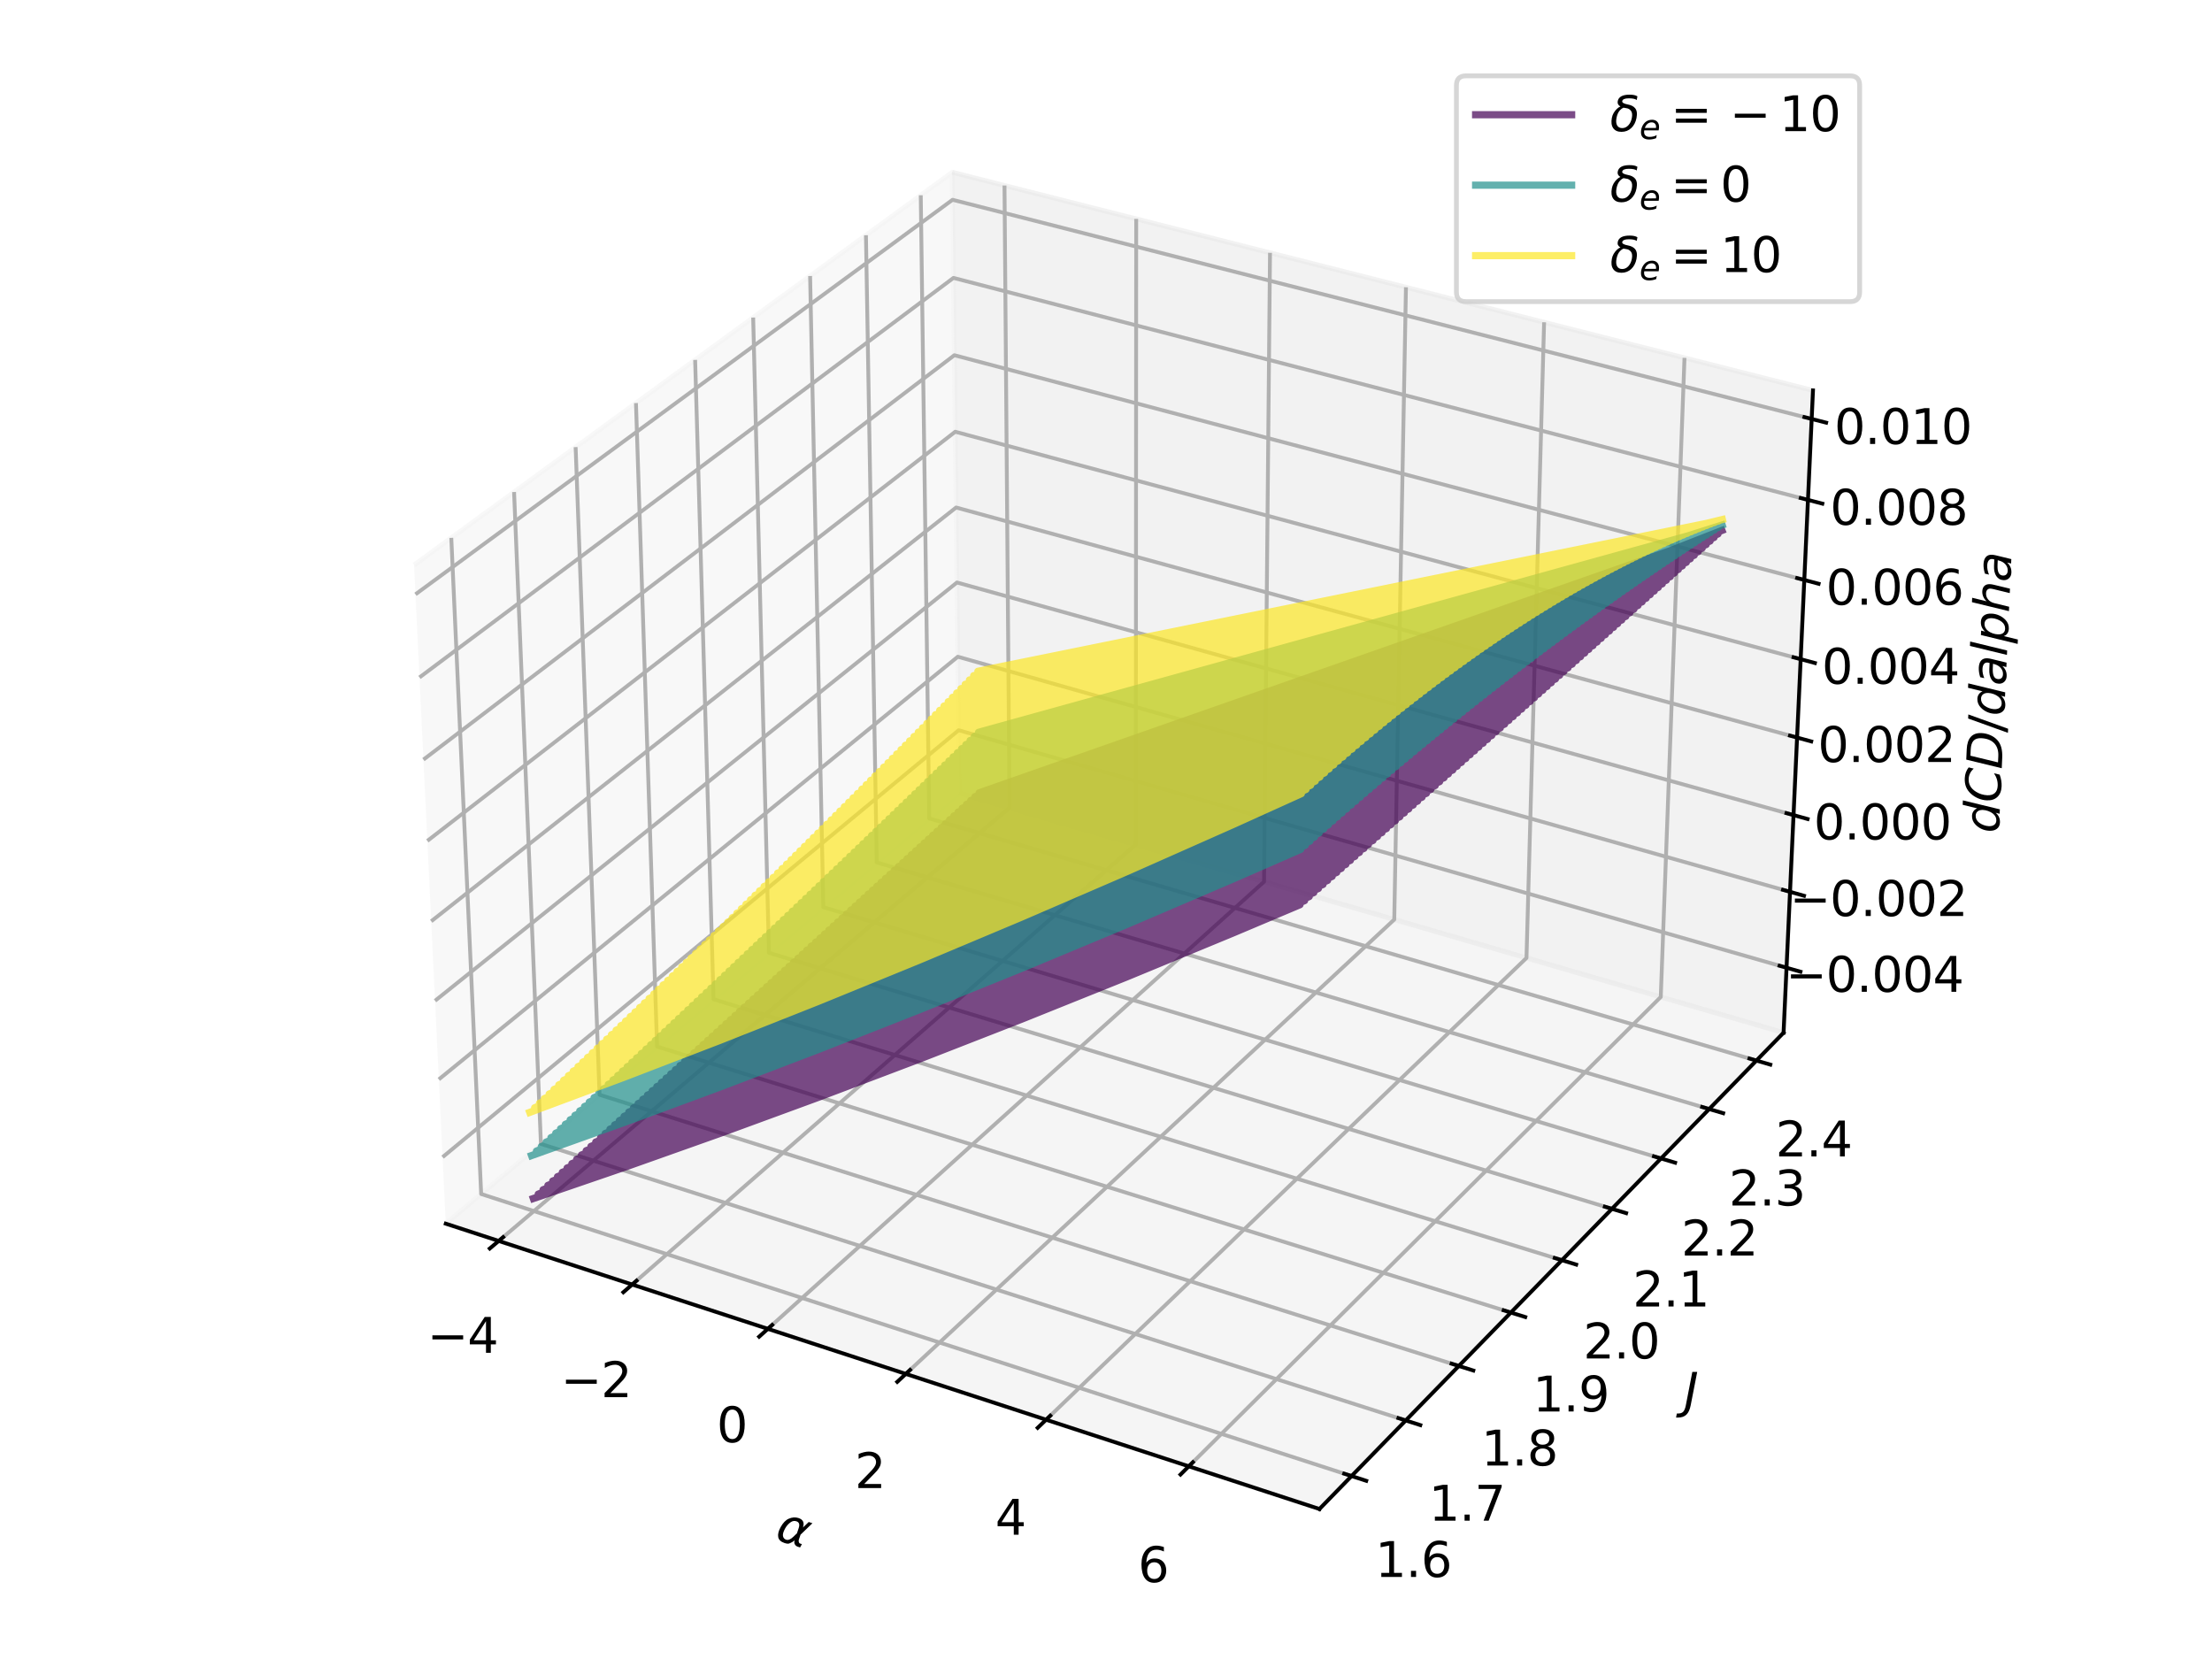<?xml version="1.0" encoding="utf-8" standalone="no"?>
<!DOCTYPE svg PUBLIC "-//W3C//DTD SVG 1.1//EN"
  "http://www.w3.org/Graphics/SVG/1.1/DTD/svg11.dtd">
<svg xmlns:xlink="http://www.w3.org/1999/xlink" width="460.8pt" height="345.6pt" viewBox="0 0 460.8 345.6" xmlns="http://www.w3.org/2000/svg" version="1.1">
 <defs>
  <style type="text/css">*{stroke-linejoin: round; stroke-linecap: butt}</style>
 </defs>
 <g id="figure_1">
  <g id="patch_1">
   <path d="M 0 345.6 
L 460.8 345.6 
L 460.8 0 
L 0 0 
z
" style="fill: #ffffff"/>
  </g>
  <g id="patch_2">
   <path d="M 68.4 334.8 
L 392.4 334.8 
L 392.4 10.8 
L 68.4 10.8 
z
" style="fill: #ffffff"/>
  </g>
  <g id="pane3d_1">
   <g id="patch_3">
    <path d="M 92.864 254.912 
L 199.86 165.226 
L 198.372 35.884 
L 86.257 117.7 
" style="fill: #f2f2f2; opacity: 0.5; stroke: #f2f2f2; stroke-linejoin: miter"/>
   </g>
  </g>
  <g id="pane3d_2">
   <g id="patch_4">
    <path d="M 199.86 165.226 
L 371.549 215.13 
L 377.676 81.332 
L 198.372 35.884 
" style="fill: #e6e6e6; opacity: 0.5; stroke: #e6e6e6; stroke-linejoin: miter"/>
   </g>
  </g>
  <g id="pane3d_3">
   <g id="patch_5">
    <path d="M 92.864 254.912 
L 274.863 314.353 
L 371.549 215.13 
L 199.86 165.226 
" style="fill: #ececec; opacity: 0.5; stroke: #ececec; stroke-linejoin: miter"/>
   </g>
  </g>
  <g id="grid3d_1">
   <g id="Line3DCollection_1">
    <path d="M 103.887 258.512 
L 210.301 168.261 
L 209.255 38.642 
" style="fill: none; stroke: #b0b0b0; stroke-width: 0.8"/>
    <path d="M 131.69 267.593 
L 236.613 175.909 
L 236.692 45.597 
" style="fill: none; stroke: #b0b0b0; stroke-width: 0.8"/>
    <path d="M 159.955 276.824 
L 263.327 183.674 
L 264.566 52.662 
" style="fill: none; stroke: #b0b0b0; stroke-width: 0.8"/>
    <path d="M 188.695 286.21 
L 290.45 191.558 
L 292.886 59.84 
" style="fill: none; stroke: #b0b0b0; stroke-width: 0.8"/>
    <path d="M 217.92 295.755 
L 317.994 199.563 
L 321.665 67.135 
" style="fill: none; stroke: #b0b0b0; stroke-width: 0.8"/>
    <path d="M 247.644 305.463 
L 345.967 207.694 
L 350.912 74.548 
" style="fill: none; stroke: #b0b0b0; stroke-width: 0.8"/>
   </g>
  </g>
  <g id="grid3d_2">
   <g id="Line3DCollection_2">
    <path d="M 94.01 112.043 
L 100.237 248.732 
L 281.553 307.487 
" style="fill: none; stroke: #b0b0b0; stroke-width: 0.8"/>
    <path d="M 107.09 102.497 
L 112.685 238.298 
L 292.839 295.906 
" style="fill: none; stroke: #b0b0b0; stroke-width: 0.8"/>
    <path d="M 119.912 93.14 
L 124.897 228.061 
L 303.899 284.555 
" style="fill: none; stroke: #b0b0b0; stroke-width: 0.8"/>
    <path d="M 132.482 83.967 
L 136.88 218.017 
L 314.742 273.428 
" style="fill: none; stroke: #b0b0b0; stroke-width: 0.8"/>
    <path d="M 144.808 74.972 
L 148.641 208.159 
L 325.372 262.519 
" style="fill: none; stroke: #b0b0b0; stroke-width: 0.8"/>
    <path d="M 156.898 66.15 
L 160.184 198.483 
L 335.796 251.821 
" style="fill: none; stroke: #b0b0b0; stroke-width: 0.8"/>
    <path d="M 168.757 57.496 
L 171.518 188.983 
L 346.021 241.328 
" style="fill: none; stroke: #b0b0b0; stroke-width: 0.8"/>
    <path d="M 180.392 49.005 
L 182.646 179.655 
L 356.051 231.034 
" style="fill: none; stroke: #b0b0b0; stroke-width: 0.8"/>
    <path d="M 191.81 40.673 
L 193.574 170.495 
L 365.893 220.934 
" style="fill: none; stroke: #b0b0b0; stroke-width: 0.8"/>
   </g>
  </g>
  <g id="grid3d_3">
   <g id="Line3DCollection_3">
    <path d="M 372.169 201.596 
L 199.709 152.118 
L 92.197 241.054 
" style="fill: none; stroke: #b0b0b0; stroke-width: 0.8"/>
    <path d="M 372.893 185.781 
L 199.533 136.808 
L 91.417 224.854 
" style="fill: none; stroke: #b0b0b0; stroke-width: 0.8"/>
    <path d="M 373.625 169.799 
L 199.355 121.344 
L 90.628 208.476 
" style="fill: none; stroke: #b0b0b0; stroke-width: 0.8"/>
    <path d="M 374.365 153.646 
L 199.175 105.722 
L 89.831 191.917 
" style="fill: none; stroke: #b0b0b0; stroke-width: 0.8"/>
    <path d="M 375.112 137.32 
L 198.994 89.941 
L 89.024 175.174 
" style="fill: none; stroke: #b0b0b0; stroke-width: 0.8"/>
    <path d="M 375.868 120.819 
L 198.811 73.999 
L 88.209 158.243 
" style="fill: none; stroke: #b0b0b0; stroke-width: 0.8"/>
    <path d="M 376.632 104.139 
L 198.625 57.892 
L 87.385 141.122 
" style="fill: none; stroke: #b0b0b0; stroke-width: 0.8"/>
    <path d="M 377.404 87.277 
L 198.438 41.619 
L 86.551 123.807 
" style="fill: none; stroke: #b0b0b0; stroke-width: 0.8"/>
   </g>
  </g>
  <g id="axis3d_1">
   <g id="line2d_1">
    <path d="M 92.864 254.912 
L 274.863 314.353 
" style="fill: none; stroke: #000000; stroke-width: 0.8; stroke-linecap: square"/>
   </g>
   <g id="xtick_1">
    <g id="line2d_2">
     <path d="M 104.814 257.726 
L 102.03 260.087 
" style="fill: none; stroke: #000000; stroke-width: 0.8; stroke-linecap: square"/>
    </g>
    <g id="text_1">
     <!-- −4 -->
     <g transform="translate(88.992 281.811) scale(0.1 -0.1)">
      <defs>
       <path id="DejaVuSans-2212" d="M 678 2272 
L 4684 2272 
L 4684 1741 
L 678 1741 
L 678 2272 
z
" transform="scale(0.016)"/>
       <path id="DejaVuSans-34" d="M 2419 4116 
L 825 1625 
L 2419 1625 
L 2419 4116 
z
M 2253 4666 
L 3047 4666 
L 3047 1625 
L 3713 1625 
L 3713 1100 
L 3047 1100 
L 3047 0 
L 2419 0 
L 2419 1100 
L 313 1100 
L 313 1709 
L 2253 4666 
z
" transform="scale(0.016)"/>
      </defs>
      <use xlink:href="#DejaVuSans-2212"/>
      <use xlink:href="#DejaVuSans-34" x="83.789"/>
     </g>
    </g>
   </g>
   <g id="xtick_2">
    <g id="line2d_3">
     <path d="M 132.604 266.794 
L 129.858 269.194 
" style="fill: none; stroke: #000000; stroke-width: 0.8; stroke-linecap: square"/>
    </g>
    <g id="text_2">
     <!-- −2 -->
     <g transform="translate(116.818 291.049) scale(0.1 -0.1)">
      <defs>
       <path id="DejaVuSans-32" d="M 1228 531 
L 3431 531 
L 3431 0 
L 469 0 
L 469 531 
Q 828 903 1448 1529 
Q 2069 2156 2228 2338 
Q 2531 2678 2651 2914 
Q 2772 3150 2772 3378 
Q 2772 3750 2511 3984 
Q 2250 4219 1831 4219 
Q 1534 4219 1204 4116 
Q 875 4013 500 3803 
L 500 4441 
Q 881 4594 1212 4672 
Q 1544 4750 1819 4750 
Q 2544 4750 2975 4387 
Q 3406 4025 3406 3419 
Q 3406 3131 3298 2873 
Q 3191 2616 2906 2266 
Q 2828 2175 2409 1742 
Q 1991 1309 1228 531 
z
" transform="scale(0.016)"/>
      </defs>
      <use xlink:href="#DejaVuSans-2212"/>
      <use xlink:href="#DejaVuSans-32" x="83.789"/>
     </g>
    </g>
   </g>
   <g id="xtick_3">
    <g id="line2d_4">
     <path d="M 160.857 276.012 
L 158.149 278.452 
" style="fill: none; stroke: #000000; stroke-width: 0.8; stroke-linecap: square"/>
    </g>
    <g id="text_3">
     <!-- 0 -->
     <g transform="translate(149.299 300.441) scale(0.1 -0.1)">
      <defs>
       <path id="DejaVuSans-30" d="M 2034 4250 
Q 1547 4250 1301 3770 
Q 1056 3291 1056 2328 
Q 1056 1369 1301 889 
Q 1547 409 2034 409 
Q 2525 409 2770 889 
Q 3016 1369 3016 2328 
Q 3016 3291 2770 3770 
Q 2525 4250 2034 4250 
z
M 2034 4750 
Q 2819 4750 3233 4129 
Q 3647 3509 3647 2328 
Q 3647 1150 3233 529 
Q 2819 -91 2034 -91 
Q 1250 -91 836 529 
Q 422 1150 422 2328 
Q 422 3509 836 4129 
Q 1250 4750 2034 4750 
z
" transform="scale(0.016)"/>
      </defs>
      <use xlink:href="#DejaVuSans-30"/>
     </g>
    </g>
   </g>
   <g id="xtick_4">
    <g id="line2d_5">
     <path d="M 189.583 285.384 
L 186.915 287.866 
" style="fill: none; stroke: #000000; stroke-width: 0.8; stroke-linecap: square"/>
    </g>
    <g id="text_4">
     <!-- 2 -->
     <g transform="translate(178.065 309.992) scale(0.1 -0.1)">
      <use xlink:href="#DejaVuSans-32"/>
     </g>
    </g>
   </g>
   <g id="xtick_5">
    <g id="line2d_6">
     <path d="M 218.794 294.915 
L 216.168 297.439 
" style="fill: none; stroke: #000000; stroke-width: 0.8; stroke-linecap: square"/>
    </g>
    <g id="text_5">
     <!-- 4 -->
     <g transform="translate(207.319 319.704) scale(0.1 -0.1)">
      <use xlink:href="#DejaVuSans-34"/>
     </g>
    </g>
   </g>
   <g id="xtick_6">
    <g id="line2d_7">
     <path d="M 248.503 304.609 
L 245.921 307.175 
" style="fill: none; stroke: #000000; stroke-width: 0.8; stroke-linecap: square"/>
    </g>
    <g id="text_6">
     <!-- 6 -->
     <g transform="translate(237.074 329.583) scale(0.1 -0.1)">
      <defs>
       <path id="DejaVuSans-36" d="M 2113 2584 
Q 1688 2584 1439 2293 
Q 1191 2003 1191 1497 
Q 1191 994 1439 701 
Q 1688 409 2113 409 
Q 2538 409 2786 701 
Q 3034 994 3034 1497 
Q 3034 2003 2786 2293 
Q 2538 2584 2113 2584 
z
M 3366 4563 
L 3366 3988 
Q 3128 4100 2886 4159 
Q 2644 4219 2406 4219 
Q 1781 4219 1451 3797 
Q 1122 3375 1075 2522 
Q 1259 2794 1537 2939 
Q 1816 3084 2150 3084 
Q 2853 3084 3261 2657 
Q 3669 2231 3669 1497 
Q 3669 778 3244 343 
Q 2819 -91 2113 -91 
Q 1303 -91 875 529 
Q 447 1150 447 2328 
Q 447 3434 972 4092 
Q 1497 4750 2381 4750 
Q 2619 4750 2861 4703 
Q 3103 4656 3366 4563 
z
" transform="scale(0.016)"/>
      </defs>
      <use xlink:href="#DejaVuSans-36"/>
     </g>
    </g>
   </g>
   <g id="text_7">
    <!-- $\alpha$ -->
    <g transform="translate(161.204 320.667) rotate(-341.913) scale(0.1 -0.1)">
     <defs>
      <path id="DejaVuSans-Oblique-3b1" d="M 2619 1628 
L 2622 2350 
Q 2625 3088 2069 3091 
Q 1653 3094 1394 2747 
Q 1069 2319 959 1747 
Q 825 1059 994 731 
Q 1169 397 1547 397 
Q 1966 397 2319 1063 
L 2619 1628 
z
M 2166 3578 
Q 3141 3594 3128 2584 
Q 3128 2584 3616 3500 
L 4128 3500 
L 3119 1603 
L 3109 919 
Q 3109 766 3194 638 
Q 3291 488 3391 488 
L 3669 488 
L 3575 0 
L 3228 0 
Q 2934 0 2722 263 
Q 2622 394 2619 669 
Q 2416 334 2066 50 
Q 1900 -81 1453 -78 
Q 722 -72 456 397 
Q 184 884 353 1747 
Q 534 2675 1009 3097 
Q 1544 3569 2166 3578 
z
" transform="scale(0.016)"/>
     </defs>
     <use xlink:href="#DejaVuSans-Oblique-3b1" transform="translate(0 0.844)"/>
    </g>
   </g>
  </g>
  <g id="axis3d_2">
   <g id="line2d_8">
    <path d="M 371.549 215.13 
L 274.863 314.353 
" style="fill: none; stroke: #000000; stroke-width: 0.8; stroke-linecap: square"/>
   </g>
   <g id="xtick_7">
    <g id="line2d_9">
     <path d="M 280.025 306.992 
L 284.613 308.479 
" style="fill: none; stroke: #000000; stroke-width: 0.8; stroke-linecap: square"/>
    </g>
    <g id="text_8">
     <!-- 1.6 -->
     <g transform="translate(286.481 328.508) scale(0.1 -0.1)">
      <defs>
       <path id="DejaVuSans-31" d="M 794 531 
L 1825 531 
L 1825 4091 
L 703 3866 
L 703 4441 
L 1819 4666 
L 2450 4666 
L 2450 531 
L 3481 531 
L 3481 0 
L 794 0 
L 794 531 
z
" transform="scale(0.016)"/>
       <path id="DejaVuSans-2e" d="M 684 794 
L 1344 794 
L 1344 0 
L 684 0 
L 684 794 
z
" transform="scale(0.016)"/>
      </defs>
      <use xlink:href="#DejaVuSans-31"/>
      <use xlink:href="#DejaVuSans-2e" x="63.623"/>
      <use xlink:href="#DejaVuSans-36" x="95.41"/>
     </g>
    </g>
   </g>
   <g id="xtick_8">
    <g id="line2d_10">
     <path d="M 291.321 295.42 
L 295.878 296.877 
" style="fill: none; stroke: #000000; stroke-width: 0.8; stroke-linecap: square"/>
    </g>
    <g id="text_9">
     <!-- 1.7 -->
     <g transform="translate(297.642 316.785) scale(0.1 -0.1)">
      <defs>
       <path id="DejaVuSans-37" d="M 525 4666 
L 3525 4666 
L 3525 4397 
L 1831 0 
L 1172 0 
L 2766 4134 
L 525 4134 
L 525 4666 
z
" transform="scale(0.016)"/>
      </defs>
      <use xlink:href="#DejaVuSans-31"/>
      <use xlink:href="#DejaVuSans-2e" x="63.623"/>
      <use xlink:href="#DejaVuSans-37" x="95.41"/>
     </g>
    </g>
   </g>
   <g id="xtick_9">
    <g id="line2d_11">
     <path d="M 302.392 284.079 
L 306.917 285.507 
" style="fill: none; stroke: #000000; stroke-width: 0.8; stroke-linecap: square"/>
    </g>
    <g id="text_10">
     <!-- 1.8 -->
     <g transform="translate(308.581 305.296) scale(0.1 -0.1)">
      <defs>
       <path id="DejaVuSans-38" d="M 2034 2216 
Q 1584 2216 1326 1975 
Q 1069 1734 1069 1313 
Q 1069 891 1326 650 
Q 1584 409 2034 409 
Q 2484 409 2743 651 
Q 3003 894 3003 1313 
Q 3003 1734 2745 1975 
Q 2488 2216 2034 2216 
z
M 1403 2484 
Q 997 2584 770 2862 
Q 544 3141 544 3541 
Q 544 4100 942 4425 
Q 1341 4750 2034 4750 
Q 2731 4750 3128 4425 
Q 3525 4100 3525 3541 
Q 3525 3141 3298 2862 
Q 3072 2584 2669 2484 
Q 3125 2378 3379 2068 
Q 3634 1759 3634 1313 
Q 3634 634 3220 271 
Q 2806 -91 2034 -91 
Q 1263 -91 848 271 
Q 434 634 434 1313 
Q 434 1759 690 2068 
Q 947 2378 1403 2484 
z
M 1172 3481 
Q 1172 3119 1398 2916 
Q 1625 2713 2034 2713 
Q 2441 2713 2670 2916 
Q 2900 3119 2900 3481 
Q 2900 3844 2670 4047 
Q 2441 4250 2034 4250 
Q 1625 4250 1398 4047 
Q 1172 3844 1172 3481 
z
" transform="scale(0.016)"/>
      </defs>
      <use xlink:href="#DejaVuSans-31"/>
      <use xlink:href="#DejaVuSans-2e" x="63.623"/>
      <use xlink:href="#DejaVuSans-38" x="95.41"/>
     </g>
    </g>
   </g>
   <g id="xtick_10">
    <g id="line2d_12">
     <path d="M 313.245 272.962 
L 317.739 274.362 
" style="fill: none; stroke: #000000; stroke-width: 0.8; stroke-linecap: square"/>
    </g>
    <g id="text_11">
     <!-- 1.9 -->
     <g transform="translate(319.304 294.034) scale(0.1 -0.1)">
      <defs>
       <path id="DejaVuSans-39" d="M 703 97 
L 703 672 
Q 941 559 1184 500 
Q 1428 441 1663 441 
Q 2288 441 2617 861 
Q 2947 1281 2994 2138 
Q 2813 1869 2534 1725 
Q 2256 1581 1919 1581 
Q 1219 1581 811 2004 
Q 403 2428 403 3163 
Q 403 3881 828 4315 
Q 1253 4750 1959 4750 
Q 2769 4750 3195 4129 
Q 3622 3509 3622 2328 
Q 3622 1225 3098 567 
Q 2575 -91 1691 -91 
Q 1453 -91 1209 -44 
Q 966 3 703 97 
z
M 1959 2075 
Q 2384 2075 2632 2365 
Q 2881 2656 2881 3163 
Q 2881 3666 2632 3958 
Q 2384 4250 1959 4250 
Q 1534 4250 1286 3958 
Q 1038 3666 1038 3163 
Q 1038 2656 1286 2365 
Q 1534 2075 1959 2075 
z
" transform="scale(0.016)"/>
      </defs>
      <use xlink:href="#DejaVuSans-31"/>
      <use xlink:href="#DejaVuSans-2e" x="63.623"/>
      <use xlink:href="#DejaVuSans-39" x="95.41"/>
     </g>
    </g>
   </g>
   <g id="xtick_11">
    <g id="line2d_13">
     <path d="M 323.885 262.062 
L 328.348 263.434 
" style="fill: none; stroke: #000000; stroke-width: 0.8; stroke-linecap: square"/>
    </g>
    <g id="text_12">
     <!-- 2.0 -->
     <g transform="translate(329.816 282.993) scale(0.1 -0.1)">
      <use xlink:href="#DejaVuSans-32"/>
      <use xlink:href="#DejaVuSans-2e" x="63.623"/>
      <use xlink:href="#DejaVuSans-30" x="95.41"/>
     </g>
    </g>
   </g>
   <g id="xtick_12">
    <g id="line2d_14">
     <path d="M 334.32 251.372 
L 338.752 252.719 
" style="fill: none; stroke: #000000; stroke-width: 0.8; stroke-linecap: square"/>
    </g>
    <g id="text_13">
     <!-- 2.1 -->
     <g transform="translate(340.126 272.165) scale(0.1 -0.1)">
      <use xlink:href="#DejaVuSans-32"/>
      <use xlink:href="#DejaVuSans-2e" x="63.623"/>
      <use xlink:href="#DejaVuSans-31" x="95.41"/>
     </g>
    </g>
   </g>
   <g id="xtick_13">
    <g id="line2d_15">
     <path d="M 344.555 240.888 
L 348.957 242.209 
" style="fill: none; stroke: #000000; stroke-width: 0.8; stroke-linecap: square"/>
    </g>
    <g id="text_14">
     <!-- 2.2 -->
     <g transform="translate(350.237 261.545) scale(0.1 -0.1)">
      <use xlink:href="#DejaVuSans-32"/>
      <use xlink:href="#DejaVuSans-2e" x="63.623"/>
      <use xlink:href="#DejaVuSans-32" x="95.41"/>
     </g>
    </g>
   </g>
   <g id="xtick_14">
    <g id="line2d_16">
     <path d="M 354.595 230.603 
L 358.968 231.898 
" style="fill: none; stroke: #000000; stroke-width: 0.8; stroke-linecap: square"/>
    </g>
    <g id="text_15">
     <!-- 2.3 -->
     <g transform="translate(360.157 251.127) scale(0.1 -0.1)">
      <defs>
       <path id="DejaVuSans-33" d="M 2597 2516 
Q 3050 2419 3304 2112 
Q 3559 1806 3559 1356 
Q 3559 666 3084 287 
Q 2609 -91 1734 -91 
Q 1441 -91 1130 -33 
Q 819 25 488 141 
L 488 750 
Q 750 597 1062 519 
Q 1375 441 1716 441 
Q 2309 441 2620 675 
Q 2931 909 2931 1356 
Q 2931 1769 2642 2001 
Q 2353 2234 1838 2234 
L 1294 2234 
L 1294 2753 
L 1863 2753 
Q 2328 2753 2575 2939 
Q 2822 3125 2822 3475 
Q 2822 3834 2567 4026 
Q 2313 4219 1838 4219 
Q 1578 4219 1281 4162 
Q 984 4106 628 3988 
L 628 4550 
Q 988 4650 1302 4700 
Q 1616 4750 1894 4750 
Q 2613 4750 3031 4423 
Q 3450 4097 3450 3541 
Q 3450 3153 3228 2886 
Q 3006 2619 2597 2516 
z
" transform="scale(0.016)"/>
      </defs>
      <use xlink:href="#DejaVuSans-32"/>
      <use xlink:href="#DejaVuSans-2e" x="63.623"/>
      <use xlink:href="#DejaVuSans-33" x="95.41"/>
     </g>
    </g>
   </g>
   <g id="xtick_15">
    <g id="line2d_17">
     <path d="M 364.446 220.511 
L 368.79 221.782 
" style="fill: none; stroke: #000000; stroke-width: 0.8; stroke-linecap: square"/>
    </g>
    <g id="text_16">
     <!-- 2.4 -->
     <g transform="translate(369.889 240.905) scale(0.1 -0.1)">
      <use xlink:href="#DejaVuSans-32"/>
      <use xlink:href="#DejaVuSans-2e" x="63.623"/>
      <use xlink:href="#DejaVuSans-34" x="95.41"/>
     </g>
    </g>
   </g>
   <g id="text_17">
    <!-- $J$ -->
    <g transform="translate(350.835 293.264) scale(0.1 -0.1)">
     <defs>
      <path id="DejaVuSans-Oblique-4a" d="M 1069 4666 
L 1703 4666 
L 856 325 
Q 691 -522 298 -901 
Q -94 -1281 -800 -1281 
L -1050 -1281 
L -947 -750 
L -750 -750 
Q -328 -750 -109 -509 
Q 109 -269 225 325 
L 1069 4666 
z
" transform="scale(0.016)"/>
     </defs>
     <use xlink:href="#DejaVuSans-Oblique-4a" transform="translate(0 0.094)"/>
    </g>
   </g>
  </g>
  <g id="axis3d_3">
   <g id="line2d_18">
    <path d="M 371.549 215.13 
L 377.676 81.332 
" style="fill: none; stroke: #000000; stroke-width: 0.8; stroke-linecap: square"/>
   </g>
   <g id="xtick_16">
    <g id="line2d_19">
     <path d="M 370.721 201.181 
L 375.068 202.428 
" style="fill: none; stroke: #000000; stroke-width: 0.8; stroke-linecap: square"/>
    </g>
    <g id="text_18">
     <!-- −0.004 -->
     <g transform="translate(372.004 206.61) scale(0.1 -0.1)">
      <use xlink:href="#DejaVuSans-2212"/>
      <use xlink:href="#DejaVuSans-30" x="83.789"/>
      <use xlink:href="#DejaVuSans-2e" x="147.412"/>
      <use xlink:href="#DejaVuSans-30" x="179.199"/>
      <use xlink:href="#DejaVuSans-30" x="242.822"/>
      <use xlink:href="#DejaVuSans-34" x="306.445"/>
     </g>
    </g>
   </g>
   <g id="xtick_17">
    <g id="line2d_20">
     <path d="M 371.437 185.37 
L 375.808 186.605 
" style="fill: none; stroke: #000000; stroke-width: 0.8; stroke-linecap: square"/>
    </g>
    <g id="text_19">
     <!-- −0.002 -->
     <g transform="translate(372.823 190.821) scale(0.1 -0.1)">
      <use xlink:href="#DejaVuSans-2212"/>
      <use xlink:href="#DejaVuSans-30" x="83.789"/>
      <use xlink:href="#DejaVuSans-2e" x="147.412"/>
      <use xlink:href="#DejaVuSans-30" x="179.199"/>
      <use xlink:href="#DejaVuSans-30" x="242.822"/>
      <use xlink:href="#DejaVuSans-32" x="306.445"/>
     </g>
    </g>
   </g>
   <g id="xtick_18">
    <g id="line2d_21">
     <path d="M 372.161 169.392 
L 376.556 170.614 
" style="fill: none; stroke: #000000; stroke-width: 0.8; stroke-linecap: square"/>
    </g>
    <g id="text_20">
     <!-- 0.000 -->
     <g transform="translate(377.84 174.865) scale(0.1 -0.1)">
      <use xlink:href="#DejaVuSans-30"/>
      <use xlink:href="#DejaVuSans-2e" x="63.623"/>
      <use xlink:href="#DejaVuSans-30" x="95.41"/>
      <use xlink:href="#DejaVuSans-30" x="159.033"/>
      <use xlink:href="#DejaVuSans-30" x="222.656"/>
     </g>
    </g>
   </g>
   <g id="xtick_19">
    <g id="line2d_22">
     <path d="M 372.893 153.243 
L 377.312 154.452 
" style="fill: none; stroke: #000000; stroke-width: 0.8; stroke-linecap: square"/>
    </g>
    <g id="text_21">
     <!-- 0.002 -->
     <g transform="translate(378.677 158.739) scale(0.1 -0.1)">
      <use xlink:href="#DejaVuSans-30"/>
      <use xlink:href="#DejaVuSans-2e" x="63.623"/>
      <use xlink:href="#DejaVuSans-30" x="95.41"/>
      <use xlink:href="#DejaVuSans-30" x="159.033"/>
      <use xlink:href="#DejaVuSans-32" x="222.656"/>
     </g>
    </g>
   </g>
   <g id="xtick_20">
    <g id="line2d_23">
     <path d="M 373.632 136.922 
L 378.076 138.118 
" style="fill: none; stroke: #000000; stroke-width: 0.8; stroke-linecap: square"/>
    </g>
    <g id="text_22">
     <!-- 0.004 -->
     <g transform="translate(379.522 142.441) scale(0.1 -0.1)">
      <use xlink:href="#DejaVuSans-30"/>
      <use xlink:href="#DejaVuSans-2e" x="63.623"/>
      <use xlink:href="#DejaVuSans-30" x="95.41"/>
      <use xlink:href="#DejaVuSans-30" x="159.033"/>
      <use xlink:href="#DejaVuSans-34" x="222.656"/>
     </g>
    </g>
   </g>
   <g id="xtick_21">
    <g id="line2d_24">
     <path d="M 374.38 120.425 
L 378.848 121.607 
" style="fill: none; stroke: #000000; stroke-width: 0.8; stroke-linecap: square"/>
    </g>
    <g id="text_23">
     <!-- 0.006 -->
     <g transform="translate(380.376 125.969) scale(0.1 -0.1)">
      <use xlink:href="#DejaVuSans-30"/>
      <use xlink:href="#DejaVuSans-2e" x="63.623"/>
      <use xlink:href="#DejaVuSans-30" x="95.41"/>
      <use xlink:href="#DejaVuSans-30" x="159.033"/>
      <use xlink:href="#DejaVuSans-36" x="222.656"/>
     </g>
    </g>
   </g>
   <g id="xtick_22">
    <g id="line2d_25">
     <path d="M 375.135 103.75 
L 379.628 104.917 
" style="fill: none; stroke: #000000; stroke-width: 0.8; stroke-linecap: square"/>
    </g>
    <g id="text_24">
     <!-- 0.008 -->
     <g transform="translate(381.24 109.318) scale(0.1 -0.1)">
      <use xlink:href="#DejaVuSans-30"/>
      <use xlink:href="#DejaVuSans-2e" x="63.623"/>
      <use xlink:href="#DejaVuSans-30" x="95.41"/>
      <use xlink:href="#DejaVuSans-30" x="159.033"/>
      <use xlink:href="#DejaVuSans-38" x="222.656"/>
     </g>
    </g>
   </g>
   <g id="xtick_23">
    <g id="line2d_26">
     <path d="M 375.899 86.893 
L 380.418 88.046 
" style="fill: none; stroke: #000000; stroke-width: 0.8; stroke-linecap: square"/>
    </g>
    <g id="text_25">
     <!-- 0.010 -->
     <g transform="translate(382.113 92.486) scale(0.1 -0.1)">
      <use xlink:href="#DejaVuSans-30"/>
      <use xlink:href="#DejaVuSans-2e" x="63.623"/>
      <use xlink:href="#DejaVuSans-30" x="95.41"/>
      <use xlink:href="#DejaVuSans-31" x="159.033"/>
      <use xlink:href="#DejaVuSans-30" x="222.656"/>
     </g>
    </g>
   </g>
   <g id="text_26">
    <!-- $dCD/dalpha$ -->
    <g transform="translate(416.378 173.626) rotate(-87.378) scale(0.1 -0.1)">
     <defs>
      <path id="DejaVuSans-Oblique-64" d="M 2675 525 
Q 2444 222 2128 65 
Q 1813 -91 1428 -91 
Q 903 -91 598 267 
Q 294 625 294 1247 
Q 294 1766 478 2236 
Q 663 2706 1013 3078 
Q 1244 3325 1534 3454 
Q 1825 3584 2144 3584 
Q 2481 3584 2739 3421 
Q 2997 3259 3138 2956 
L 3513 4863 
L 4091 4863 
L 3144 0 
L 2566 0 
L 2675 525 
z
M 891 1350 
Q 891 897 1095 644 
Q 1300 391 1663 391 
Q 1931 391 2161 520 
Q 2391 650 2566 903 
Q 2750 1166 2856 1509 
Q 2963 1853 2963 2188 
Q 2963 2622 2758 2865 
Q 2553 3109 2194 3109 
Q 1922 3109 1687 2981 
Q 1453 2853 1288 2613 
Q 1106 2353 998 2009 
Q 891 1666 891 1350 
z
" transform="scale(0.016)"/>
      <path id="DejaVuSans-Oblique-43" d="M 4447 4306 
L 4319 3641 
Q 4019 3944 3683 4091 
Q 3347 4238 2956 4238 
Q 2422 4238 2017 3981 
Q 1613 3725 1319 3200 
Q 1131 2863 1032 2486 
Q 934 2109 934 1728 
Q 934 1091 1264 756 
Q 1594 422 2222 422 
Q 2656 422 3056 561 
Q 3456 700 3834 978 
L 3688 231 
Q 3316 72 2936 -9 
Q 2556 -91 2175 -91 
Q 1278 -91 773 396 
Q 269 884 269 1753 
Q 269 2309 461 2846 
Q 653 3384 1013 3828 
Q 1394 4300 1883 4525 
Q 2372 4750 3022 4750 
Q 3422 4750 3780 4639 
Q 4138 4528 4447 4306 
z
" transform="scale(0.016)"/>
      <path id="DejaVuSans-Oblique-44" d="M 1081 4666 
L 2438 4666 
Q 3519 4666 4070 4208 
Q 4622 3750 4622 2847 
Q 4622 2250 4412 1698 
Q 4203 1147 3834 769 
Q 3463 381 2891 190 
Q 2319 0 1538 0 
L 172 0 
L 1081 4666 
z
M 1613 4147 
L 909 519 
L 1734 519 
Q 2794 519 3375 1128 
Q 3956 1738 3956 2847 
Q 3956 3519 3581 3833 
Q 3206 4147 2406 4147 
L 1613 4147 
z
" transform="scale(0.016)"/>
      <path id="DejaVuSans-2f" d="M 1625 4666 
L 2156 4666 
L 531 -594 
L 0 -594 
L 1625 4666 
z
" transform="scale(0.016)"/>
      <path id="DejaVuSans-Oblique-61" d="M 3438 1997 
L 3047 0 
L 2472 0 
L 2578 531 
Q 2325 219 2001 64 
Q 1678 -91 1281 -91 
Q 834 -91 548 182 
Q 263 456 263 884 
Q 263 1497 752 1853 
Q 1241 2209 2100 2209 
L 2900 2209 
L 2931 2363 
Q 2938 2388 2941 2417 
Q 2944 2447 2944 2509 
Q 2944 2788 2717 2942 
Q 2491 3097 2081 3097 
Q 1800 3097 1504 3025 
Q 1209 2953 897 2809 
L 997 3341 
Q 1322 3463 1633 3523 
Q 1944 3584 2234 3584 
Q 2853 3584 3176 3315 
Q 3500 3047 3500 2534 
Q 3500 2431 3484 2292 
Q 3469 2153 3438 1997 
z
M 2816 1759 
L 2241 1759 
Q 1534 1759 1195 1570 
Q 856 1381 856 984 
Q 856 709 1029 553 
Q 1203 397 1509 397 
Q 1978 397 2328 733 
Q 2678 1069 2791 1631 
L 2816 1759 
z
" transform="scale(0.016)"/>
      <path id="DejaVuSans-Oblique-6c" d="M 1172 4863 
L 1747 4863 
L 800 0 
L 225 0 
L 1172 4863 
z
" transform="scale(0.016)"/>
      <path id="DejaVuSans-Oblique-70" d="M 3175 2156 
Q 3175 2616 2975 2859 
Q 2775 3103 2400 3103 
Q 2144 3103 1911 2972 
Q 1678 2841 1497 2591 
Q 1319 2344 1212 1994 
Q 1106 1644 1106 1300 
Q 1106 863 1306 627 
Q 1506 391 1875 391 
Q 2147 391 2380 519 
Q 2613 647 2778 891 
Q 2956 1147 3065 1494 
Q 3175 1841 3175 2156 
z
M 1394 2969 
Q 1625 3272 1939 3428 
Q 2253 3584 2638 3584 
Q 3175 3584 3472 3232 
Q 3769 2881 3769 2247 
Q 3769 1728 3584 1258 
Q 3400 788 3053 416 
Q 2822 169 2531 39 
Q 2241 -91 1919 -91 
Q 1547 -91 1294 64 
Q 1041 219 916 525 
L 556 -1331 
L -19 -1331 
L 922 3500 
L 1497 3500 
L 1394 2969 
z
" transform="scale(0.016)"/>
      <path id="DejaVuSans-Oblique-68" d="M 3566 2113 
L 3156 0 
L 2578 0 
L 2988 2091 
Q 3016 2238 3031 2350 
Q 3047 2463 3047 2528 
Q 3047 2791 2881 2937 
Q 2716 3084 2419 3084 
Q 1956 3084 1617 2771 
Q 1278 2459 1178 1941 
L 800 0 
L 225 0 
L 1172 4863 
L 1747 4863 
L 1375 2950 
Q 1594 3244 1934 3414 
Q 2275 3584 2650 3584 
Q 3113 3584 3367 3334 
Q 3622 3084 3622 2631 
Q 3622 2519 3608 2391 
Q 3594 2263 3566 2113 
z
" transform="scale(0.016)"/>
     </defs>
     <use xlink:href="#DejaVuSans-Oblique-64" transform="translate(0 0.016)"/>
     <use xlink:href="#DejaVuSans-Oblique-43" transform="translate(63.477 0.016)"/>
     <use xlink:href="#DejaVuSans-Oblique-44" transform="translate(133.301 0.016)"/>
     <use xlink:href="#DejaVuSans-2f" transform="translate(210.303 0.016)"/>
     <use xlink:href="#DejaVuSans-Oblique-64" transform="translate(243.994 0.016)"/>
     <use xlink:href="#DejaVuSans-Oblique-61" transform="translate(307.471 0.016)"/>
     <use xlink:href="#DejaVuSans-Oblique-6c" transform="translate(368.75 0.016)"/>
     <use xlink:href="#DejaVuSans-Oblique-70" transform="translate(396.533 0.016)"/>
     <use xlink:href="#DejaVuSans-Oblique-68" transform="translate(460.01 0.016)"/>
     <use xlink:href="#DejaVuSans-Oblique-61" transform="translate(523.389 0.016)"/>
    </g>
   </g>
  </g>
  <g id="axes_1">
   <g id="line2d_27">
    <path d="M 111.112 249.671 
L 130.63 242.976 
L 150.551 235.903 
L 170.894 228.439 
L 191.677 220.567 
L 212.921 212.274 
L 234.645 203.541 
L 256.873 194.353 
L 270.812 188.465 
L 112.12 248.759 
L 113.607 248.257 
L 133.151 241.541 
L 153.1 234.446 
L 173.471 226.959 
L 194.283 219.064 
L 215.556 210.746 
L 237.311 201.989 
L 259.571 192.775 
L 271.774 187.619 
L 113.127 247.848 
L 114.613 247.347 
L 134.153 240.638 
L 154.097 233.551 
L 174.463 226.071 
L 195.269 218.185 
L 216.536 209.876 
L 238.284 201.129 
L 260.536 191.925 
L 272.735 186.774 
L 114.132 246.938 
L 115.618 246.438 
L 135.154 239.736 
L 155.093 232.656 
L 175.453 225.185 
L 196.254 217.307 
L 217.514 209.007 
L 239.256 200.269 
L 261.5 191.076 
L 273.694 185.931 
L 115.135 246.03 
L 116.621 245.53 
L 136.153 238.835 
L 156.087 231.763 
L 176.442 224.299 
L 197.237 216.43 
L 218.491 208.14 
L 240.225 199.411 
L 262.462 190.228 
L 274.652 185.089 
L 116.137 245.123 
L 117.623 244.624 
L 137.15 237.936 
L 157.08 230.871 
L 177.43 223.416 
L 198.219 215.555 
L 219.466 207.273 
L 241.194 198.555 
L 263.422 189.382 
L 275.608 184.248 
L 117.138 244.217 
L 118.623 243.718 
L 138.146 237.038 
L 158.071 229.981 
L 178.415 222.533 
L 199.199 214.681 
L 220.44 206.408 
L 242.16 197.699 
L 264.381 188.536 
L 276.562 183.408 
L 118.137 243.312 
L 119.622 242.814 
L 139.14 236.141 
L 159.06 229.091 
L 179.4 221.652 
L 200.177 213.808 
L 221.412 205.544 
L 243.125 196.845 
L 265.338 187.693 
L 277.515 182.57 
L 119.134 242.409 
L 120.619 241.912 
L 140.133 235.245 
L 160.048 228.203 
L 180.382 220.772 
L 201.154 212.936 
L 222.382 204.682 
L 244.088 195.992 
L 266.294 186.85 
L 278.466 181.733 
L 120.13 241.507 
L 121.615 241.01 
L 141.124 234.351 
L 161.035 227.317 
L 181.363 219.893 
L 202.129 212.066 
L 223.351 203.821 
L 245.05 195.141 
L 267.248 186.008 
L 279.415 180.898 
L 121.124 240.607 
L 122.609 240.11 
L 142.114 233.458 
L 162.02 226.431 
L 182.343 219.016 
L 203.103 211.197 
L 224.318 202.961 
L 246.01 194.29 
L 268.2 185.168 
L 280.363 180.063 
L 122.117 239.707 
L 123.601 239.211 
L 143.102 232.566 
L 163.003 225.547 
L 183.321 218.139 
L 204.075 210.33 
L 225.284 202.102 
L 246.968 193.441 
L 269.151 184.329 
L 281.309 179.23 
L 123.109 238.809 
L 124.592 238.313 
L 144.089 231.676 
L 163.985 224.664 
L 184.297 217.265 
L 205.045 209.463 
L 226.248 201.245 
L 247.925 192.593 
L 270.1 183.492 
L 282.253 178.398 
L 124.098 237.912 
L 125.582 237.417 
L 145.074 230.786 
L 164.965 223.782 
L 185.272 216.391 
L 206.014 208.598 
L 227.21 200.389 
L 248.88 191.747 
L 271.047 182.655 
L 283.196 177.568 
L 125.087 237.016 
L 126.57 236.522 
L 146.058 229.898 
L 165.944 222.902 
L 186.246 215.518 
L 206.982 207.734 
L 228.171 199.534 
L 249.834 190.902 
L 271.993 181.82 
L 284.138 176.738 
L 126.074 236.122 
L 127.556 235.628 
L 147.04 229.012 
L 166.921 222.023 
L 187.217 214.647 
L 207.947 206.872 
L 229.13 198.68 
L 250.786 190.058 
L 272.937 180.987 
L 285.077 175.91 
L 127.059 235.229 
L 128.541 234.735 
L 148.02 228.126 
L 167.897 221.145 
L 188.188 213.777 
L 208.912 206.01 
L 230.088 197.828 
L 251.737 189.215 
L 273.88 180.154 
L 286.015 175.083 
L 128.043 234.337 
L 129.525 233.844 
L 148.999 227.242 
L 168.871 220.268 
L 189.156 212.909 
L 209.874 205.15 
L 231.044 196.977 
L 252.686 188.373 
L 274.821 179.323 
L 286.952 174.258 
L 129.025 233.446 
L 130.507 232.954 
L 149.977 226.359 
L 169.843 219.393 
L 190.124 212.041 
L 210.836 204.291 
L 231.999 196.127 
L 253.633 187.533 
L 275.76 178.493 
L 287.887 173.433 
L 130.006 232.557 
L 131.488 232.065 
L 150.953 225.477 
L 170.815 218.518 
L 191.089 211.175 
L 211.795 203.434 
L 232.952 195.278 
L 254.579 186.694 
L 276.698 177.664 
L 288.82 172.61 
L 130.986 231.668 
L 132.467 231.177 
L 151.928 224.597 
L 171.784 217.646 
L 192.053 210.31 
L 212.753 202.577 
L 233.903 194.431 
L 255.523 185.856 
L 277.635 176.836 
L 289.752 171.788 
L 131.964 230.781 
L 133.444 230.291 
L 152.901 223.717 
L 172.752 216.774 
L 193.016 209.447 
L 213.71 201.722 
L 234.853 193.585 
L 256.466 185.02 
L 278.569 176.01 
L 290.682 170.968 
L 132.94 229.896 
L 134.421 229.405 
L 153.872 222.839 
L 173.719 215.903 
L 193.977 208.584 
L 214.665 200.868 
L 235.802 192.74 
L 257.407 184.184 
L 279.503 175.185 
L 291.611 170.148 
L 133.915 229.011 
L 135.395 228.521 
L 154.843 221.962 
L 174.684 215.034 
L 194.937 207.723 
L 215.619 200.015 
L 236.748 191.896 
L 258.347 183.35 
L 280.434 174.361 
L 292.538 169.33 
L 134.889 228.128 
L 136.369 227.639 
L 155.811 221.087 
L 175.648 214.166 
L 195.895 206.863 
L 216.571 199.164 
L 237.694 191.054 
L 259.285 182.517 
L 281.364 173.538 
L 293.464 168.513 
L 135.861 227.246 
L 137.34 226.757 
L 156.778 220.212 
L 176.61 213.299 
L 196.851 206.004 
L 217.521 198.314 
L 238.638 190.213 
L 260.221 181.686 
L 282.293 172.716 
L 294.388 167.697 
L 136.831 226.365 
L 138.311 225.877 
L 157.744 219.339 
L 177.57 212.434 
L 197.806 205.147 
L 218.47 197.465 
L 239.58 189.373 
L 261.156 180.855 
L 283.22 171.896 
L 295.31 166.883 
L 137.801 225.485 
L 139.279 224.998 
L 158.708 218.467 
L 178.53 211.569 
L 198.76 204.291 
L 219.417 196.617 
L 240.521 188.534 
L 262.09 180.026 
L 284.145 171.077 
L 296.231 166.07 
L 138.768 224.607 
L 140.247 224.12 
L 159.671 217.597 
L 179.487 210.706 
L 199.712 203.435 
L 220.363 195.77 
L 241.46 187.696 
L 263.022 179.198 
L 285.069 170.259 
L 297.15 165.257 
L 139.735 223.729 
L 141.213 223.243 
L 160.633 216.727 
L 180.444 209.844 
L 200.663 202.582 
L 221.308 194.925 
L 242.398 186.86 
L 263.952 178.371 
L 285.992 169.443 
L 298.068 164.447 
L 140.7 222.853 
L 142.177 222.367 
L 161.592 215.859 
L 181.398 208.984 
L 201.612 201.729 
L 222.251 194.081 
L 243.334 186.025 
L 264.881 177.546 
L 286.913 168.627 
L 298.984 163.637 
L 141.663 221.978 
L 143.14 221.493 
L 162.551 214.992 
L 182.352 208.124 
L 202.559 200.877 
L 223.192 193.238 
L 244.269 185.191 
L 265.808 176.721 
L 287.832 167.813 
L 299.899 162.828 
L 142.625 221.105 
L 144.102 220.62 
L 163.508 214.126 
L 183.303 207.266 
L 203.506 200.027 
L 224.132 192.396 
L 245.202 184.358 
L 266.734 175.898 
L 288.75 167 
L 300.812 162.021 
L 143.585 220.232 
L 145.062 219.748 
L 164.463 213.261 
L 184.254 206.409 
L 204.45 199.178 
L 225.071 191.556 
L 246.133 183.527 
L 267.658 175.076 
L 289.666 166.188 
L 301.724 161.215 
L 144.545 219.361 
L 146.021 218.877 
L 165.417 212.398 
L 185.203 205.553 
L 205.393 198.33 
L 226.008 190.716 
L 247.064 182.697 
L 268.581 174.256 
L 290.581 165.377 
L 302.634 160.41 
L 145.502 218.491 
L 146.978 218.008 
L 166.37 211.535 
L 186.15 204.698 
L 206.335 197.484 
L 226.943 189.878 
L 247.992 181.867 
L 269.502 173.436 
L 291.494 164.568 
L 303.543 159.606 
L 146.459 217.622 
L 147.934 217.14 
L 167.321 210.674 
L 187.096 203.845 
L 207.275 196.638 
L 227.877 189.041 
L 248.92 181.039 
L 270.422 172.618 
L 292.406 163.76 
L 304.45 158.804 
L 147.413 216.754 
L 148.889 216.272 
L 168.271 209.814 
L 188.04 202.992 
L 208.214 195.794 
L 228.81 188.206 
L 249.845 180.213 
L 271.341 171.8 
L 293.316 162.953 
L 305.355 158.002 
L 148.367 215.888 
L 149.842 215.406 
L 169.219 208.955 
L 188.983 202.141 
L 209.152 194.951 
L 229.741 187.371 
L 250.77 179.387 
L 272.257 170.984 
L 294.225 162.147 
L 306.259 157.202 
L 149.319 215.023 
L 150.793 214.542 
L 170.166 208.098 
L 189.925 201.291 
L 210.087 194.109 
L 230.67 186.538 
L 251.692 178.563 
L 273.173 170.17 
L 295.132 161.342 
L 307.162 156.403 
L 150.269 214.158 
L 151.744 213.678 
L 171.111 207.242 
L 190.865 200.443 
L 211.022 193.268 
L 231.599 185.705 
L 252.614 177.74 
L 274.087 169.356 
L 296.038 160.539 
L 308.063 155.605 
L 151.219 213.296 
L 152.692 212.816 
L 172.055 206.386 
L 191.804 199.595 
L 211.955 192.429 
L 232.525 184.874 
L 253.534 176.918 
L 274.999 168.543 
L 296.942 159.736 
L 308.963 154.808 
L 152.166 212.434 
L 153.64 211.954 
L 172.998 205.532 
L 192.741 198.749 
L 212.886 191.59 
L 233.451 184.045 
L 254.452 176.097 
L 275.91 167.732 
L 297.845 158.935 
L 309.861 154.013 
L 153.113 211.573 
L 154.586 211.094 
L 173.939 204.679 
L 193.677 197.903 
L 213.817 190.753 
L 234.374 183.216 
L 255.369 175.277 
L 276.819 166.922 
L 298.746 158.135 
L 310.757 153.219 
L 154.058 210.714 
L 155.531 210.235 
L 174.879 203.828 
L 194.612 197.059 
L 214.745 189.917 
L 235.297 182.388 
L 256.284 174.459 
L 277.727 166.113 
L 299.646 157.336 
L 311.653 152.425 
L 155.001 209.855 
L 156.474 209.378 
L 175.817 202.977 
L 195.545 196.216 
L 215.672 189.082 
L 236.218 181.562 
L 257.198 173.641 
L 278.634 165.305 
L 300.544 156.538 
L 312.546 151.633 
L 155.943 208.998 
L 157.416 208.521 
L 176.754 202.128 
L 196.476 195.375 
L 216.598 188.249 
L 237.137 180.737 
L 258.111 172.825 
L 279.539 164.499 
L 301.441 155.742 
L 313.438 150.842 
L 156.884 208.142 
L 158.356 207.666 
L 177.69 201.28 
L 197.407 194.534 
L 217.523 187.416 
L 238.055 179.913 
L 259.022 172.01 
L 280.442 163.693 
L 302.336 154.946 
L 314.329 150.053 
L 157.824 207.288 
L 159.295 206.811 
L 178.624 200.433 
L 198.335 193.695 
L 218.446 186.585 
L 238.972 179.09 
L 259.932 171.196 
L 281.345 162.889 
L 303.23 154.152 
L 315.218 149.264 
L 158.762 206.434 
L 160.233 205.958 
L 179.557 199.587 
L 199.263 192.856 
L 219.367 185.755 
L 239.887 178.268 
L 260.84 170.383 
L 282.245 162.086 
L 304.123 153.359 
L 316.106 148.477 
L 159.698 205.581 
L 161.169 205.106 
L 180.488 198.742 
L 200.189 192.019 
L 220.287 184.926 
L 240.801 177.448 
L 261.747 169.572 
L 283.144 161.283 
L 305.014 152.567 
L 316.993 147.69 
L 160.634 204.73 
L 162.104 204.256 
L 181.418 197.898 
L 201.113 191.183 
L 221.206 184.098 
L 241.713 176.628 
L 262.652 168.762 
L 284.042 160.483 
L 305.904 151.776 
L 317.877 146.905 
L 161.567 203.88 
L 163.037 203.406 
L 182.347 197.056 
L 202.037 190.349 
L 222.123 183.271 
L 242.624 175.81 
L 263.556 167.952 
L 284.939 159.683 
L 306.792 150.986 
L 318.761 146.121 
L 162.5 203.031 
L 163.97 202.557 
L 183.274 196.215 
L 202.958 189.515 
L 223.039 182.445 
L 243.533 174.993 
L 264.458 167.144 
L 285.833 158.884 
L 307.678 150.198 
L 319.643 145.338 
L 163.431 202.183 
L 164.9 201.71 
L 184.2 195.375 
L 203.879 188.682 
L 223.954 181.621 
L 244.441 174.177 
L 265.359 166.337 
L 286.727 158.087 
L 308.564 149.41 
L 320.523 144.556 
L 164.361 201.336 
L 165.83 200.864 
L 185.124 194.536 
L 204.798 187.851 
L 224.867 180.798 
L 245.348 173.362 
L 266.259 165.531 
L 287.619 157.29 
L 309.447 148.624 
L 321.402 143.776 
L 165.289 200.491 
L 166.758 200.019 
L 186.047 193.698 
L 205.715 187.021 
L 225.778 179.975 
L 246.253 172.548 
L 267.157 164.727 
L 288.51 156.495 
L 310.33 147.839 
L 322.28 142.996 
L 166.216 199.646 
L 167.685 199.175 
L 186.969 192.861 
L 206.632 186.192 
L 226.689 179.154 
L 247.157 171.736 
L 268.054 163.923 
L 289.399 155.701 
L 311.211 147.055 
L 323.156 142.218 
L 167.142 198.803 
L 168.61 198.332 
L 187.889 192.025 
L 207.546 185.364 
L 227.598 178.334 
L 248.059 170.925 
L 268.95 163.121 
L 290.287 154.908 
L 312.09 146.272 
L 324.031 141.441 
L 168.067 197.96 
L 169.534 197.49 
L 188.808 191.191 
L 208.46 184.537 
L 228.505 177.516 
L 248.96 170.114 
L 269.844 162.319 
L 291.173 154.116 
L 312.968 145.49 
L 324.904 140.664 
L 168.99 197.119 
L 170.457 196.65 
L 189.726 190.358 
L 209.372 183.711 
L 229.411 176.698 
L 249.86 169.305 
L 270.736 161.519 
L 292.058 153.326 
L 313.845 144.709 
L 325.776 139.889 
L 169.911 196.279 
L 171.378 195.81 
L 190.642 189.525 
L 210.283 182.887 
L 230.316 175.881 
L 250.758 168.497 
L 271.627 160.72 
L 292.941 152.536 
L 314.72 143.93 
L 326.647 139.115 
L 170.832 195.44 
L 172.298 194.972 
L 191.557 188.694 
L 211.192 182.063 
L 231.219 175.066 
L 251.655 167.69 
L 272.517 159.922 
L 293.824 151.747 
L 315.594 143.151 
L 327.516 138.343 
L 171.751 194.603 
L 173.216 194.135 
L 192.471 187.864 
L 212.1 181.241 
L 232.121 174.252 
L 252.551 166.884 
L 273.406 159.125 
L 294.704 150.96 
L 316.467 142.374 
L 328.384 137.571 
L 172.668 193.766 
L 174.134 193.299 
L 193.383 187.036 
L 213.007 180.42 
L 233.022 173.438 
L 253.445 166.08 
L 274.293 158.329 
L 295.584 150.174 
L 317.338 141.598 
L 329.25 136.8 
L 173.584 192.931 
L 175.05 192.464 
L 194.294 186.208 
L 213.912 179.599 
L 233.921 172.626 
L 254.338 165.276 
L 275.178 157.535 
L 296.462 149.389 
L 318.207 140.823 
L 330.115 136.031 
L 174.499 192.096 
L 175.964 191.63 
L 195.203 185.381 
L 214.816 178.78 
L 234.819 171.815 
L 255.229 164.474 
L 276.062 156.741 
L 297.338 148.605 
L 319.076 140.049 
L 330.978 135.262 
L 175.413 191.263 
L 176.878 190.797 
L 196.111 184.556 
L 215.719 177.963 
L 235.716 171.006 
L 256.119 163.672 
L 276.945 155.949 
L 298.213 147.822 
L 319.942 139.276 
L 331.841 134.495 
L 176.325 190.431 
L 177.79 189.965 
L 197.018 183.731 
L 216.62 177.146 
L 236.611 170.197 
L 257.007 162.872 
L 277.827 155.158 
L 299.087 147.04 
L 320.808 138.504 
L 332.701 133.729 
L 177.236 189.6 
L 178.7 189.135 
L 197.924 182.908 
L 217.52 176.33 
L 237.505 169.389 
L 257.895 162.073 
L 278.707 154.367 
L 299.96 146.259 
L 321.672 137.733 
L 333.561 132.964 
L 178.146 188.77 
L 179.61 188.305 
L 198.828 182.086 
L 218.418 175.516 
L 238.397 168.583 
L 258.781 161.275 
L 279.586 153.578 
L 300.831 145.479 
L 322.535 136.963 
L 334.418 132.199 
L 179.055 187.941 
L 180.518 187.477 
L 199.731 181.265 
L 219.316 174.702 
L 239.288 167.777 
L 259.665 160.478 
L 280.463 152.79 
L 301.7 144.701 
L 323.396 136.195 
L 335.275 131.436 
L 179.962 187.113 
L 181.424 186.65 
L 200.632 180.445 
L 220.212 173.89 
L 240.178 166.973 
L 260.548 159.682 
L 281.339 152.003 
L 302.569 143.923 
L 324.256 135.427 
L 336.13 130.675 
L 180.867 186.286 
L 182.33 185.824 
L 201.532 179.626 
L 221.106 173.078 
L 241.067 166.17 
L 261.43 158.887 
L 282.214 151.217 
L 303.435 143.147 
L 325.114 134.661 
L 336.984 129.914 
L 181.772 185.461 
L 183.234 184.998 
L 202.431 178.808 
L 221.999 172.268 
L 241.954 165.367 
L 262.311 158.093 
L 283.087 150.433 
L 304.301 142.372 
L 325.972 133.895 
L 337.836 129.154 
L 182.675 184.636 
L 184.136 184.175 
L 203.329 177.991 
L 222.891 171.459 
L 242.839 164.566 
L 263.19 157.301 
L 283.959 149.649 
L 305.165 141.597 
L 326.827 133.131 
L 338.687 128.395 
L 183.577 183.813 
L 185.038 183.352 
L 204.225 177.176 
L 223.782 170.651 
L 243.724 163.766 
L 264.068 156.509 
L 284.83 148.866 
L 306.028 140.824 
L 327.682 132.368 
L 339.537 127.638 
L 184.477 182.99 
L 185.938 182.53 
L 205.12 176.361 
L 224.671 169.844 
L 244.607 162.967 
L 264.944 155.719 
L 285.699 148.085 
L 306.89 140.052 
L 328.535 131.606 
L 340.385 126.881 
L 185.377 182.169 
L 186.837 181.709 
L 206.013 175.547 
L 225.559 169.038 
L 245.489 162.17 
L 265.819 154.929 
L 286.567 147.304 
L 307.75 139.281 
L 329.387 130.845 
L 341.232 126.126 
L 186.275 181.349 
L 187.734 180.889 
L 206.906 174.735 
L 226.446 168.233 
L 246.369 161.373 
L 266.693 154.141 
L 287.433 146.525 
L 308.609 138.511 
L 330.237 130.085 
L 342.078 125.371 
L 187.171 180.53 
L 188.631 180.071 
L 207.797 173.924 
L 227.331 167.43 
L 247.248 160.577 
L 267.565 153.354 
L 288.299 145.747 
L 309.466 137.742 
L 331.086 129.326 
L 342.922 124.618 
L 188.067 179.712 
L 189.526 179.253 
L 208.686 173.113 
L 228.215 166.627 
L 248.126 159.783 
L 268.436 152.568 
L 289.163 144.969 
L 310.322 136.974 
L 331.934 128.568 
L 343.765 123.865 
L 188.961 178.895 
L 190.419 178.437 
L 209.575 172.304 
L 229.098 165.826 
L 249.003 158.989 
L 269.306 151.783 
L 290.025 144.193 
L 311.177 136.208 
L 332.78 127.811 
L 344.607 123.114 
L 189.854 178.079 
L 191.312 177.622 
L 210.462 171.496 
L 229.979 165.025 
L 249.878 158.197 
L 270.175 150.999 
L 290.886 143.418 
L 312.03 135.442 
L 333.625 127.055 
L 345.447 122.364 
L 190.745 177.264 
L 192.203 176.807 
L 211.348 170.689 
L 230.859 164.226 
L 250.752 157.405 
L 271.042 150.216 
L 291.746 142.644 
L 312.882 134.677 
L 334.469 126.3 
L 346.286 121.615 
L 191.635 176.45 
L 193.093 175.994 
L 212.232 169.883 
L 231.738 163.427 
L 251.624 156.615 
L 271.908 149.434 
L 292.605 141.871 
L 313.733 133.914 
L 335.311 125.547 
L 347.123 120.867 
L 192.524 175.638 
L 193.981 175.182 
L 213.116 169.078 
L 232.615 162.63 
L 252.496 155.826 
L 272.772 148.653 
L 293.462 141.099 
L 314.583 133.151 
L 336.152 124.794 
L 347.959 120.119 
L 193.412 174.826 
L 194.869 174.371 
L 213.998 168.274 
L 233.492 161.834 
L 253.366 155.037 
L 273.636 147.873 
L 294.318 140.328 
L 315.431 132.389 
L 336.992 124.042 
L 348.794 119.373 
L 194.299 174.015 
L 195.755 173.561 
L 214.878 167.472 
L 234.367 161.039 
L 254.234 154.25 
L 274.498 147.094 
L 295.173 139.558 
L 316.278 131.629 
L 337.83 123.292 
L 349.628 118.628 
L 195.184 173.206 
L 196.64 172.752 
L 215.758 166.67 
L 235.24 160.244 
L 255.102 153.464 
L 275.358 146.317 
L 296.026 138.79 
L 317.123 130.87 
L 338.667 122.542 
L 350.46 117.884 
L 196.068 172.397 
L 197.523 171.944 
L 216.636 165.869 
L 236.113 159.451 
L 255.968 152.679 
L 276.218 145.54 
L 296.878 138.022 
L 317.967 130.111 
L 339.503 121.794 
L 351.291 117.141 
L 196.95 171.59 
L 198.405 171.137 
L 217.513 165.07 
L 236.984 158.659 
L 256.833 151.895 
L 277.076 144.764 
L 297.729 137.255 
L 318.81 129.354 
L 340.337 121.046 
L 352.121 116.4 
L 197.832 170.783 
L 199.286 170.331 
L 218.389 164.271 
L 237.854 157.868 
L 257.696 151.112 
L 277.932 143.99 
L 298.578 136.49 
L 319.652 128.598 
L 341.171 120.3 
L 352.949 115.659 
L 198.712 169.978 
L 200.166 169.526 
L 219.263 163.473 
L 238.722 157.078 
L 258.559 150.33 
L 278.788 143.216 
L 299.427 135.725 
L 320.492 127.842 
L 342.002 119.554 
L 353.776 114.919 
L 199.591 169.174 
L 201.045 168.723 
L 220.136 162.677 
L 239.589 156.289 
L 259.419 149.549 
L 279.642 142.444 
L 300.273 134.961 
L 321.331 127.088 
L 342.833 118.81 
L 354.602 114.18 
L 200.468 168.371 
L 201.922 167.92 
L 221.008 161.881 
L 240.455 155.502 
L 260.279 148.769 
L 280.495 141.673 
L 301.119 134.199 
L 322.169 126.335 
L 343.662 118.067 
L 355.426 113.442 
L 201.345 167.568 
L 202.798 167.118 
L 221.879 161.087 
L 241.32 154.715 
L 261.138 147.99 
L 281.347 140.902 
L 301.963 133.437 
L 323.005 125.583 
L 344.49 117.324 
L 356.249 112.705 
L 202.22 166.767 
L 203.673 166.318 
L 222.748 160.294 
L 242.184 153.929 
L 261.995 147.213 
L 282.197 140.133 
L 302.806 132.677 
L 323.84 124.831 
L 345.317 116.583 
L 357.071 111.969 
L 203.094 165.967 
L 204.546 165.518 
L 223.616 159.501 
L 243.046 153.144 
L 262.851 146.436 
L 283.046 139.364 
L 303.648 131.917 
L 324.674 124.081 
L 346.142 115.843 
L 357.891 111.235 
L 203.967 165.168 
L 205.419 164.72 
L 224.483 158.71 
L 243.907 152.361 
L 263.705 145.66 
L 283.894 138.597 
L 304.489 131.159 
L 325.507 123.332 
L 346.966 115.103 
L 358.71 110.501 
L 358.71 110.501 
" clip-path="url(#p001d224192)" style="fill: none; stroke: #440154; stroke-opacity: 0.7; stroke-width: 1.5; stroke-linecap: square"/>
   </g>
   <g id="line2d_28">
    <path d="M 110.737 240.724 
L 130.304 233.725 
L 150.28 226.339 
L 170.682 218.551 
L 191.53 210.345 
L 212.843 201.707 
L 234.645 192.619 
L 256.956 183.063 
L 270.949 176.941 
L 111.748 239.79 
L 113.238 239.266 
L 132.832 232.245 
L 152.835 224.837 
L 173.266 217.026 
L 194.143 208.797 
L 215.488 200.135 
L 237.321 191.021 
L 259.664 181.439 
L 271.916 176.079 
L 112.756 238.857 
L 114.247 238.333 
L 133.837 231.321 
L 153.835 223.921 
L 174.261 216.119 
L 195.133 207.9 
L 216.471 199.248 
L 238.297 190.145 
L 260.634 180.574 
L 272.88 175.22 
L 113.764 237.925 
L 115.254 237.402 
L 134.84 230.398 
L 154.834 223.007 
L 175.255 215.215 
L 196.121 207.005 
L 217.453 198.364 
L 239.272 189.272 
L 261.601 179.713 
L 273.843 174.366 
L 114.769 236.994 
L 116.259 236.472 
L 135.841 229.477 
L 155.831 222.095 
L 176.247 214.312 
L 197.107 206.113 
L 218.433 197.483 
L 240.245 188.403 
L 262.567 178.856 
L 274.805 173.516 
L 115.774 236.064 
L 117.263 235.542 
L 136.841 228.556 
L 156.826 221.184 
L 177.237 213.412 
L 198.092 205.224 
L 219.412 196.604 
L 241.217 187.536 
L 263.531 178.002 
L 275.764 172.669 
L 116.776 235.135 
L 118.266 234.614 
L 137.84 227.638 
L 157.82 220.275 
L 178.226 212.513 
L 199.075 204.336 
L 220.389 195.729 
L 242.187 186.673 
L 264.493 177.152 
L 276.722 171.826 
L 117.778 234.207 
L 119.267 233.687 
L 138.836 226.72 
L 158.813 219.368 
L 179.213 211.617 
L 200.057 203.452 
L 221.364 194.856 
L 243.156 185.813 
L 265.454 176.306 
L 277.678 170.987 
L 118.777 233.28 
L 120.266 232.76 
L 139.832 225.804 
L 159.804 218.463 
L 180.199 210.723 
L 201.037 202.569 
L 222.338 193.986 
L 244.122 184.957 
L 266.413 175.463 
L 278.633 170.153 
L 119.775 232.353 
L 121.264 231.835 
L 140.826 224.889 
L 160.793 217.559 
L 181.183 209.831 
L 202.016 201.689 
L 223.31 193.119 
L 245.088 184.103 
L 267.37 174.624 
L 279.586 169.321 
L 120.772 231.428 
L 122.26 230.91 
L 141.818 223.975 
L 161.781 216.657 
L 182.166 208.941 
L 202.993 200.812 
L 224.281 192.255 
L 246.051 183.253 
L 268.326 173.789 
L 280.537 168.494 
L 121.767 230.504 
L 123.255 229.987 
L 142.809 223.063 
L 162.767 215.756 
L 183.147 208.053 
L 203.968 199.937 
L 225.25 191.394 
L 247.013 182.406 
L 269.28 172.957 
L 281.487 167.671 
L 122.761 229.58 
L 124.248 229.064 
L 143.798 222.152 
L 163.752 214.858 
L 184.127 207.167 
L 204.942 199.064 
L 226.217 190.535 
L 247.973 181.562 
L 270.233 172.129 
L 282.435 166.851 
L 123.753 228.658 
L 125.24 228.142 
L 144.786 221.243 
L 164.735 213.961 
L 185.105 206.283 
L 205.914 198.194 
L 227.183 189.679 
L 248.932 180.722 
L 271.183 171.304 
L 283.381 166.036 
L 124.743 227.736 
L 126.23 227.222 
L 145.772 220.334 
L 165.716 213.065 
L 186.081 205.401 
L 206.885 197.326 
L 228.147 188.827 
L 249.889 179.884 
L 272.133 170.483 
L 284.325 165.224 
L 125.733 226.816 
L 127.219 226.302 
L 146.757 219.427 
L 166.697 212.171 
L 187.056 204.521 
L 207.854 196.461 
L 229.11 187.976 
L 250.845 179.05 
L 273.08 169.665 
L 285.268 164.416 
L 126.72 225.896 
L 128.207 225.383 
L 147.74 218.522 
L 167.675 211.279 
L 188.03 203.643 
L 208.822 195.598 
L 230.071 187.129 
L 251.799 178.219 
L 274.026 168.852 
L 286.21 163.611 
L 127.706 224.977 
L 129.192 224.466 
L 148.722 217.617 
L 168.652 210.389 
L 189.002 202.767 
L 209.788 194.738 
L 231.031 186.284 
L 252.751 177.391 
L 274.97 168.041 
L 287.149 162.811 
L 128.691 224.059 
L 130.177 223.549 
L 149.702 216.714 
L 169.628 209.5 
L 189.972 201.894 
L 210.752 193.879 
L 231.989 185.443 
L 253.702 176.567 
L 275.913 167.235 
L 288.087 162.014 
L 129.674 223.142 
L 131.16 222.633 
L 150.681 215.812 
L 170.602 208.613 
L 190.941 201.022 
L 211.715 193.024 
L 232.945 184.604 
L 254.651 175.745 
L 276.854 166.431 
L 289.024 161.221 
L 130.656 222.226 
L 132.141 221.718 
L 151.658 214.912 
L 171.575 207.728 
L 191.908 200.152 
L 212.677 192.17 
L 233.9 183.767 
L 255.598 174.927 
L 277.793 165.632 
L 289.958 160.432 
L 131.636 221.311 
L 133.121 220.804 
L 152.634 214.012 
L 172.546 206.844 
L 192.874 199.284 
L 213.637 191.319 
L 234.853 182.934 
L 256.544 174.112 
L 278.731 164.836 
L 290.891 159.647 
L 132.615 220.397 
L 134.099 219.891 
L 153.608 213.115 
L 173.516 205.962 
L 193.839 198.418 
L 214.595 190.471 
L 235.805 182.103 
L 257.489 173.3 
L 279.667 164.043 
L 291.823 158.865 
L 133.592 219.484 
L 135.076 218.979 
L 154.581 212.218 
L 174.484 205.081 
L 194.801 197.555 
L 215.552 189.624 
L 236.755 181.275 
L 258.431 172.491 
L 280.602 163.254 
L 292.752 158.087 
L 134.568 218.571 
L 136.052 218.068 
L 155.553 211.322 
L 175.45 204.202 
L 195.763 196.693 
L 216.508 188.78 
L 237.704 180.45 
L 259.373 171.685 
L 281.535 162.469 
L 293.68 157.313 
L 135.542 217.66 
L 137.026 217.157 
L 156.523 210.428 
L 176.416 203.325 
L 196.723 195.833 
L 217.461 187.939 
L 238.651 179.627 
L 260.312 170.882 
L 282.466 161.687 
L 294.607 156.543 
L 136.515 216.749 
L 137.998 216.248 
L 157.491 209.536 
L 177.379 202.449 
L 197.681 194.975 
L 218.414 187.1 
L 239.597 178.807 
L 261.25 170.083 
L 283.396 160.908 
L 295.532 155.776 
L 137.486 215.839 
L 138.97 215.339 
L 158.458 208.644 
L 178.342 201.575 
L 198.638 194.119 
L 219.364 186.263 
L 240.541 177.99 
L 262.187 169.286 
L 284.324 160.133 
L 296.455 155.013 
L 138.456 214.931 
L 139.939 214.432 
L 159.423 207.754 
L 179.302 200.703 
L 199.593 193.266 
L 220.314 185.428 
L 241.483 177.176 
L 263.122 168.493 
L 285.25 159.362 
L 297.376 154.254 
L 139.425 214.023 
L 140.908 213.525 
L 160.388 206.865 
L 180.262 199.832 
L 200.547 192.414 
L 221.262 184.596 
L 242.424 176.364 
L 264.055 167.702 
L 286.175 158.594 
L 298.296 153.499 
L 140.392 213.116 
L 141.874 212.62 
L 161.35 205.977 
L 181.22 198.963 
L 201.499 191.564 
L 222.208 183.766 
L 243.364 175.555 
L 264.987 166.915 
L 287.098 157.83 
L 299.214 152.747 
L 141.358 212.21 
L 142.84 211.715 
L 162.311 205.09 
L 182.176 198.095 
L 202.45 190.716 
L 223.153 182.939 
L 244.301 174.749 
L 265.917 166.131 
L 288.02 157.069 
L 300.131 151.999 
L 142.322 211.304 
L 143.804 210.811 
L 163.271 204.205 
L 183.131 197.229 
L 203.4 189.87 
L 224.096 182.114 
L 245.238 173.946 
L 266.845 165.35 
L 288.94 156.311 
L 301.046 151.254 
L 143.285 210.4 
L 144.766 209.908 
L 164.229 203.321 
L 184.084 196.365 
L 204.348 189.026 
L 225.038 181.291 
L 246.173 173.145 
L 267.772 164.572 
L 289.858 155.557 
L 301.959 150.513 
L 144.246 209.497 
L 145.727 209.006 
L 165.186 202.438 
L 185.036 195.502 
L 205.294 188.184 
L 225.978 180.47 
L 247.106 172.346 
L 268.698 163.797 
L 290.775 154.806 
L 302.871 149.776 
L 145.206 208.594 
L 146.687 208.105 
L 166.142 201.557 
L 185.987 194.641 
L 206.239 187.344 
L 226.917 179.652 
L 248.038 171.551 
L 269.622 163.026 
L 291.69 154.059 
L 303.781 149.043 
L 146.165 207.692 
L 147.645 207.205 
L 167.096 200.677 
L 186.936 193.781 
L 207.183 186.505 
L 227.854 178.836 
L 248.968 170.758 
L 270.544 162.257 
L 292.604 153.316 
L 304.69 148.313 
L 147.122 206.791 
L 148.602 206.306 
L 168.048 199.798 
L 187.883 192.923 
L 208.125 185.669 
L 228.79 178.022 
L 249.896 169.968 
L 271.465 161.491 
L 293.516 152.575 
L 305.597 147.587 
L 148.077 205.892 
L 149.557 205.407 
L 168.999 198.92 
L 188.83 192.067 
L 209.065 184.835 
L 229.724 177.211 
L 250.824 169.181 
L 272.384 160.728 
L 294.426 151.838 
L 306.502 146.864 
L 149.032 204.992 
L 150.511 204.51 
L 169.949 198.043 
L 189.774 191.212 
L 210.005 184.003 
L 230.657 176.402 
L 251.749 168.396 
L 273.302 159.969 
L 295.335 151.105 
L 307.406 146.145 
L 149.985 204.094 
L 151.464 203.613 
L 170.897 197.168 
L 190.718 190.358 
L 210.942 183.172 
L 231.588 175.595 
L 252.673 167.614 
L 274.218 159.212 
L 296.242 150.375 
L 308.308 145.43 
L 150.936 203.197 
L 152.415 202.717 
L 171.844 196.294 
L 191.66 189.507 
L 211.878 182.344 
L 232.518 174.791 
L 253.596 166.834 
L 275.133 158.459 
L 297.148 149.648 
L 309.208 144.718 
L 151.886 202.3 
L 153.365 201.823 
L 172.79 195.421 
L 192.6 188.657 
L 212.813 181.517 
L 233.446 173.989 
L 254.517 166.057 
L 276.046 157.708 
L 298.052 148.925 
L 310.107 144.01 
L 152.835 201.405 
L 154.313 200.929 
L 173.734 194.549 
L 193.539 187.808 
L 213.747 180.692 
L 234.373 173.189 
L 255.437 165.283 
L 276.957 156.96 
L 298.955 148.205 
L 311.004 143.306 
L 153.782 200.51 
L 155.26 200.036 
L 174.676 193.679 
L 194.477 186.961 
L 214.678 179.87 
L 235.298 172.391 
L 256.355 164.511 
L 277.867 156.216 
L 299.856 147.489 
L 311.9 142.605 
L 154.728 199.616 
L 156.206 199.144 
L 175.617 192.81 
L 195.413 186.116 
L 215.609 179.049 
L 236.222 171.596 
L 257.272 163.742 
L 278.776 155.474 
L 300.755 146.776 
L 312.794 141.908 
L 155.673 198.723 
L 157.15 198.252 
L 176.557 191.942 
L 196.348 185.272 
L 216.538 178.23 
L 237.145 170.802 
L 258.187 162.976 
L 279.683 154.736 
L 301.653 146.066 
L 313.687 141.214 
L 156.616 197.831 
L 158.093 197.362 
L 177.496 191.075 
L 197.281 184.429 
L 217.465 177.413 
L 238.066 170.012 
L 259.1 162.212 
L 280.588 154 
L 302.549 145.36 
L 314.578 140.524 
L 157.558 196.94 
L 159.034 196.472 
L 178.433 190.209 
L 198.213 183.589 
L 218.392 176.598 
L 238.985 169.223 
L 260.013 161.451 
L 281.492 153.268 
L 303.444 144.657 
L 315.467 139.837 
L 158.498 196.049 
L 159.975 195.584 
L 179.368 189.345 
L 199.144 182.749 
L 219.316 175.784 
L 239.903 168.437 
L 260.923 160.693 
L 282.394 152.538 
L 304.337 143.957 
L 316.354 139.154 
L 159.437 195.159 
L 160.913 194.696 
L 180.303 188.482 
L 200.073 181.912 
L 220.239 174.973 
L 240.82 167.652 
L 261.832 159.937 
L 283.295 151.811 
L 305.228 143.261 
L 317.241 138.475 
L 160.375 194.271 
L 161.851 193.809 
L 181.235 187.62 
L 201 181.076 
L 221.161 174.163 
L 241.735 166.871 
L 262.74 159.183 
L 284.194 151.087 
L 306.118 142.568 
L 318.125 137.799 
L 161.311 193.383 
L 162.787 192.923 
L 182.167 186.759 
L 201.927 180.241 
L 222.082 173.356 
L 242.649 166.091 
L 263.646 158.433 
L 285.092 150.367 
L 307.007 141.878 
L 319.008 137.126 
L 162.246 192.496 
L 163.721 192.038 
L 183.097 185.9 
L 202.852 179.408 
L 223.001 172.55 
L 243.561 165.313 
L 264.551 157.684 
L 285.988 149.649 
L 307.893 141.192 
L 319.889 136.457 
L 163.18 191.609 
L 164.655 191.153 
L 184.026 185.041 
L 203.775 178.576 
L 223.918 171.746 
L 244.472 164.538 
L 265.454 156.939 
L 286.883 148.934 
L 308.779 140.509 
L 320.769 135.792 
L 164.112 190.724 
L 165.586 190.27 
L 184.953 184.184 
L 204.697 177.746 
L 224.834 170.944 
L 245.381 163.765 
L 266.356 156.196 
L 287.776 148.222 
L 309.662 139.829 
L 321.647 135.13 
L 165.043 189.839 
L 166.517 189.387 
L 185.879 183.328 
L 205.618 176.918 
L 225.749 170.144 
L 246.289 162.994 
L 267.256 155.455 
L 288.668 147.513 
L 310.545 139.152 
L 322.524 134.472 
L 165.972 188.955 
L 167.446 188.506 
L 186.804 182.473 
L 206.537 176.091 
L 226.662 169.346 
L 247.196 162.226 
L 268.155 154.718 
L 289.558 146.807 
L 311.425 138.479 
L 323.399 133.817 
L 166.9 188.072 
L 168.374 187.625 
L 187.727 181.62 
L 207.455 175.265 
L 227.574 168.549 
L 248.101 161.459 
L 269.052 153.982 
L 290.447 146.104 
L 312.304 137.809 
L 324.272 133.165 
L 167.827 187.19 
L 169.301 186.745 
L 188.649 180.767 
L 208.372 174.441 
L 228.485 167.755 
L 249.005 160.695 
L 269.948 153.249 
L 291.334 145.404 
L 313.182 137.143 
L 325.144 132.517 
L 168.753 186.309 
L 170.226 185.865 
L 189.57 179.916 
L 209.287 173.619 
L 229.394 166.962 
L 249.907 159.933 
L 270.843 152.519 
L 292.22 144.706 
L 314.058 136.479 
L 326.015 131.873 
L 169.677 185.429 
L 171.15 184.987 
L 190.489 179.066 
L 210.201 172.798 
L 230.302 166.171 
L 250.807 159.174 
L 271.736 151.792 
L 293.104 144.012 
L 314.932 135.819 
L 326.883 131.232 
L 170.6 184.549 
L 172.072 184.11 
L 191.407 178.217 
L 211.113 171.979 
L 231.208 165.382 
L 251.707 158.416 
L 272.627 151.066 
L 293.987 143.32 
L 315.805 135.163 
L 327.751 130.594 
L 171.521 183.67 
L 172.993 183.233 
L 192.323 177.37 
L 212.025 171.161 
L 232.113 164.595 
L 252.605 157.661 
L 273.517 150.344 
L 294.868 142.631 
L 316.677 134.509 
L 328.616 129.96 
L 172.442 182.792 
L 173.913 182.357 
L 193.238 176.523 
L 212.934 170.344 
L 233.016 163.81 
L 253.501 156.907 
L 274.406 149.624 
L 295.748 141.946 
L 317.546 133.859 
L 329.48 129.33 
L 173.36 181.915 
L 174.832 181.482 
L 194.152 175.678 
L 213.843 169.529 
L 233.919 163.026 
L 254.396 156.156 
L 275.293 148.906 
L 296.626 141.263 
L 318.415 133.212 
L 330.343 128.702 
L 174.278 181.038 
L 175.749 180.608 
L 195.065 174.833 
L 214.75 168.716 
L 234.819 162.245 
L 255.29 155.407 
L 276.178 148.191 
L 297.503 140.583 
L 319.281 132.568 
L 331.204 128.079 
L 175.194 180.163 
L 176.665 179.735 
L 195.976 173.99 
L 215.655 167.904 
L 235.719 161.465 
L 256.182 154.661 
L 277.063 147.479 
L 298.378 139.906 
L 320.147 131.927 
L 332.063 127.458 
L 176.109 179.288 
L 177.579 178.862 
L 196.886 173.148 
L 216.56 167.094 
L 236.617 160.687 
L 257.073 153.916 
L 277.945 146.769 
L 299.252 139.231 
L 321.01 131.29 
L 332.921 126.841 
L 177.023 178.414 
L 178.493 177.991 
L 197.794 172.308 
L 217.463 166.285 
L 237.513 159.911 
L 257.962 153.174 
L 278.827 146.061 
L 300.124 138.56 
L 321.873 130.656 
L 333.777 126.228 
L 177.935 177.541 
L 179.405 177.12 
L 198.701 171.468 
L 218.364 165.477 
L 238.409 159.136 
L 258.85 152.433 
L 279.707 145.356 
L 300.995 137.891 
L 322.733 130.025 
L 334.632 125.617 
L 178.846 176.669 
L 180.315 176.25 
L 199.607 170.63 
L 219.264 164.671 
L 239.302 158.364 
L 259.737 151.695 
L 280.585 144.654 
L 301.864 137.225 
L 323.592 129.397 
L 335.485 125.011 
L 179.756 175.797 
L 181.225 175.381 
L 200.512 169.792 
L 220.163 163.867 
L 240.195 157.593 
L 260.622 150.959 
L 281.462 143.953 
L 302.732 136.562 
L 324.45 128.772 
L 336.337 124.407 
L 180.664 174.926 
L 182.133 174.512 
L 201.415 168.956 
L 221.061 163.064 
L 241.086 156.824 
L 261.506 150.225 
L 282.338 143.256 
L 303.598 135.902 
L 325.306 128.151 
L 337.187 123.807 
L 181.571 174.056 
L 183.04 173.645 
L 202.317 168.121 
L 221.957 162.262 
L 241.976 156.057 
L 262.388 149.494 
L 283.212 142.561 
L 304.463 135.245 
L 326.161 127.532 
L 338.036 123.21 
L 182.477 173.187 
L 183.945 172.778 
L 203.217 167.287 
L 222.852 161.462 
L 242.864 155.291 
L 263.269 148.764 
L 284.084 141.868 
L 305.326 134.59 
L 327.014 126.917 
L 338.883 122.617 
L 183.382 172.319 
L 184.849 171.912 
L 204.117 166.454 
L 223.746 160.663 
L 243.751 154.528 
L 264.149 148.037 
L 284.956 141.178 
L 306.188 133.939 
L 327.865 126.305 
L 339.728 122.027 
L 184.285 171.451 
L 185.752 171.047 
L 205.015 165.623 
L 224.638 159.866 
L 244.637 153.766 
L 265.027 147.311 
L 285.826 140.49 
L 307.049 133.29 
L 328.715 125.697 
L 340.572 121.44 
L 185.187 170.584 
L 186.654 170.183 
L 205.911 164.792 
L 225.529 159.07 
L 245.521 153.006 
L 265.904 146.588 
L 286.694 139.805 
L 307.908 132.644 
L 329.564 125.091 
L 341.415 120.857 
L 186.088 169.718 
L 187.554 169.319 
L 206.807 163.963 
L 226.418 158.276 
L 246.404 152.248 
L 266.78 145.867 
L 287.561 139.122 
L 308.765 132 
L 330.411 124.488 
L 342.256 120.277 
L 186.987 168.853 
L 188.453 168.457 
L 207.701 163.135 
L 227.306 157.483 
L 247.286 151.491 
L 267.654 145.148 
L 288.427 138.442 
L 309.622 131.36 
L 331.257 123.889 
L 343.095 119.7 
L 187.885 167.988 
L 189.351 167.595 
L 208.593 162.308 
L 228.193 156.692 
L 248.166 150.737 
L 268.526 144.431 
L 289.291 137.764 
L 310.476 130.722 
L 332.101 123.293 
L 343.933 119.127 
L 188.782 167.125 
L 190.248 166.734 
L 209.485 161.482 
L 229.079 155.902 
L 249.045 149.984 
L 269.398 143.717 
L 290.153 137.089 
L 311.329 130.087 
L 332.943 122.7 
L 344.769 118.557 
L 189.678 166.262 
L 191.143 165.874 
L 210.375 160.657 
L 229.963 155.113 
L 249.922 149.233 
L 270.268 143.004 
L 291.015 136.416 
L 312.181 129.455 
L 333.784 122.11 
L 345.604 117.99 
L 190.572 165.4 
L 192.037 165.014 
L 211.264 159.833 
L 230.846 154.326 
L 250.799 148.483 
L 271.136 142.293 
L 291.875 135.745 
L 313.031 128.826 
L 334.624 121.523 
L 346.437 117.427 
L 191.465 164.538 
L 192.93 164.156 
L 212.152 159.01 
L 231.728 153.54 
L 251.674 147.736 
L 272.003 141.585 
L 292.733 135.077 
L 313.88 128.199 
L 335.462 120.939 
L 347.269 116.867 
L 192.357 163.678 
L 193.821 163.298 
L 213.038 158.189 
L 232.608 152.756 
L 252.547 146.99 
L 272.869 140.878 
L 293.59 134.411 
L 314.728 127.575 
L 336.298 120.358 
L 348.099 116.31 
L 193.248 162.818 
L 194.712 162.441 
L 213.923 157.368 
L 233.487 151.973 
L 253.419 146.246 
L 273.734 140.174 
L 294.446 133.748 
L 315.574 126.954 
L 337.133 119.781 
L 348.928 115.756 
L 194.137 161.959 
L 195.601 161.584 
L 214.807 156.549 
L 234.365 151.192 
L 254.29 145.503 
L 274.597 139.472 
L 295.3 133.087 
L 316.418 126.335 
L 337.967 119.206 
L 349.755 115.206 
L 195.025 161.1 
L 196.488 160.729 
L 215.689 155.731 
L 235.242 150.412 
L 255.16 144.763 
L 275.458 138.772 
L 296.153 132.428 
L 317.261 125.72 
L 338.799 118.635 
L 350.581 114.659 
L 195.912 160.243 
L 197.375 159.874 
L 216.571 154.914 
L 236.117 149.633 
L 256.028 144.024 
L 276.319 138.073 
L 297.005 131.772 
L 318.103 125.107 
L 339.63 118.066 
L 351.405 114.115 
L 196.798 159.386 
L 198.26 159.02 
L 217.451 154.098 
L 236.991 148.856 
L 256.895 143.286 
L 277.178 137.377 
L 297.855 131.118 
L 318.943 124.497 
L 340.459 117.501 
L 352.228 113.574 
L 197.682 158.53 
L 199.144 158.167 
L 218.329 153.283 
L 237.863 148.081 
L 257.761 142.551 
L 278.035 136.683 
L 298.704 130.467 
L 319.782 123.889 
L 341.287 116.938 
L 353.049 113.037 
L 198.566 157.675 
L 200.027 157.315 
L 219.207 152.469 
L 238.735 147.306 
L 258.625 141.817 
L 278.892 135.991 
L 299.551 129.818 
L 320.619 123.284 
L 342.113 116.379 
L 353.869 112.503 
L 199.447 156.82 
L 200.908 156.463 
L 220.083 151.656 
L 239.605 146.534 
L 259.488 141.085 
L 279.747 135.302 
L 300.397 129.171 
L 321.455 122.682 
L 342.938 115.823 
L 354.687 111.972 
L 200.328 155.967 
L 201.789 155.613 
L 220.958 150.845 
L 240.474 145.762 
L 260.349 140.355 
L 280.6 134.614 
L 301.242 128.527 
L 322.29 122.083 
L 343.761 115.27 
L 355.504 111.444 
L 201.208 155.114 
L 202.668 154.763 
L 221.832 150.034 
L 241.341 144.992 
L 261.21 139.627 
L 281.453 133.928 
L 302.085 127.885 
L 323.123 121.486 
L 344.583 114.72 
L 356.319 110.919 
L 202.086 154.261 
L 203.546 153.913 
L 222.704 149.225 
L 242.207 144.223 
L 262.069 138.9 
L 282.304 133.244 
L 302.927 127.245 
L 323.954 120.892 
L 345.403 114.172 
L 357.133 110.398 
L 202.963 153.41 
L 204.422 153.065 
L 223.575 148.416 
L 243.072 143.456 
L 262.927 138.175 
L 283.153 132.562 
L 303.767 126.608 
L 324.784 120.301 
L 346.222 113.628 
L 357.945 109.88 
L 203.839 152.559 
L 205.298 152.217 
L 224.445 147.609 
L 243.936 142.69 
L 263.783 137.451 
L 284.001 131.883 
L 304.606 125.973 
L 325.613 119.712 
L 347.039 113.087 
L 358.756 109.365 
L 358.756 109.365 
" clip-path="url(#p001d224192)" style="fill: none; stroke: #21918c; stroke-opacity: 0.7; stroke-width: 1.5; stroke-linecap: square"/>
   </g>
   <g id="line2d_29">
    <path d="M 110.36 231.723 
L 129.976 224.416 
L 150.006 216.712 
L 170.468 208.597 
L 191.381 200.053 
L 212.766 191.066 
L 234.644 181.617 
L 257.039 171.687 
L 271.088 165.329 
L 111.373 230.767 
L 112.867 230.219 
L 132.511 222.891 
L 152.569 215.165 
L 173.06 207.026 
L 194.003 198.459 
L 215.419 189.447 
L 237.33 179.973 
L 259.759 170.017 
L 272.059 164.45 
L 112.384 229.812 
L 113.878 229.265 
L 133.518 221.945 
L 153.572 214.229 
L 174.058 206.1 
L 194.996 197.544 
L 216.406 188.544 
L 238.31 179.081 
L 260.731 169.138 
L 273.027 163.578 
L 113.393 228.857 
L 114.887 228.311 
L 134.524 221.001 
L 154.573 213.295 
L 175.055 205.177 
L 195.987 196.633 
L 217.391 187.644 
L 239.289 178.194 
L 261.702 168.265 
L 273.994 162.712 
L 114.402 227.903 
L 115.895 227.358 
L 135.528 220.059 
L 155.573 212.363 
L 176.05 204.257 
L 196.977 195.725 
L 218.375 186.749 
L 240.266 177.313 
L 262.672 167.398 
L 274.959 161.853 
L 115.408 226.95 
L 116.901 226.405 
L 136.53 219.117 
L 156.571 211.434 
L 177.043 203.34 
L 197.965 194.821 
L 219.357 185.859 
L 241.241 176.437 
L 263.64 166.537 
L 275.922 161.001 
L 116.413 225.997 
L 117.906 225.453 
L 137.531 218.178 
L 157.568 210.507 
L 178.035 202.426 
L 198.951 193.92 
L 220.337 184.973 
L 242.214 175.566 
L 264.606 165.682 
L 276.884 160.155 
L 117.416 225.045 
L 118.909 224.502 
L 138.531 217.239 
L 158.563 209.581 
L 179.026 201.515 
L 199.936 193.023 
L 221.316 184.091 
L 243.186 174.7 
L 265.57 164.833 
L 277.844 159.315 
L 118.418 224.094 
L 119.911 223.552 
L 139.529 216.302 
L 159.557 208.658 
L 180.014 200.606 
L 200.92 192.13 
L 222.293 183.214 
L 244.157 173.84 
L 266.533 163.99 
L 278.802 158.483 
L 119.419 223.143 
L 120.911 222.602 
L 140.525 215.366 
L 160.549 207.737 
L 181.002 199.7 
L 201.902 191.24 
L 223.269 182.341 
L 245.126 172.985 
L 267.494 163.153 
L 279.758 157.656 
L 120.418 222.193 
L 121.91 221.653 
L 141.52 214.432 
L 161.54 206.818 
L 181.988 198.798 
L 202.882 190.354 
L 224.243 181.473 
L 246.093 172.135 
L 268.453 162.323 
L 280.713 156.836 
L 121.415 221.243 
L 122.907 220.705 
L 142.513 213.499 
L 162.529 205.901 
L 182.972 197.898 
L 203.861 189.472 
L 225.216 180.608 
L 247.058 171.29 
L 269.411 161.498 
L 281.666 156.023 
L 122.411 220.294 
L 123.902 219.757 
L 143.505 212.567 
L 163.517 204.987 
L 183.955 197 
L 204.838 188.593 
L 226.187 179.749 
L 248.022 170.45 
L 270.367 160.679 
L 282.617 155.216 
L 123.405 219.346 
L 124.896 218.81 
L 144.496 211.637 
L 164.503 204.074 
L 184.936 196.106 
L 205.814 187.718 
L 227.156 178.893 
L 248.984 169.616 
L 271.321 159.867 
L 283.567 154.415 
L 124.398 218.398 
L 125.889 217.863 
L 145.485 210.708 
L 165.488 203.163 
L 185.916 195.214 
L 206.788 186.846 
L 228.124 178.042 
L 249.945 168.786 
L 272.273 159.06 
L 284.515 153.621 
L 125.389 217.451 
L 126.88 216.918 
L 146.472 209.781 
L 166.471 202.255 
L 186.894 194.326 
L 207.76 185.978 
L 229.09 177.196 
L 250.904 167.962 
L 273.224 158.259 
L 285.461 152.833 
L 126.379 216.504 
L 127.87 215.972 
L 147.458 208.855 
L 167.452 201.349 
L 187.871 193.44 
L 208.731 185.113 
L 230.054 176.354 
L 251.861 167.143 
L 274.173 157.464 
L 286.405 152.052 
L 127.367 215.558 
L 128.858 215.028 
L 148.443 207.93 
L 168.433 200.444 
L 188.846 192.557 
L 209.701 184.253 
L 231.017 175.516 
L 252.817 166.329 
L 275.121 156.675 
L 287.348 151.277 
L 128.354 214.613 
L 129.844 214.084 
L 149.425 207.006 
L 169.411 199.542 
L 189.819 191.676 
L 210.669 183.395 
L 231.979 174.682 
L 253.771 165.52 
L 276.067 155.892 
L 288.289 150.508 
L 129.34 213.668 
L 130.829 213.141 
L 150.407 206.084 
L 170.388 198.642 
L 190.792 190.799 
L 211.635 182.541 
L 232.939 173.853 
L 254.723 164.717 
L 277.011 155.115 
L 289.228 149.746 
L 130.324 212.724 
L 131.813 212.198 
L 151.387 205.164 
L 171.364 197.744 
L 191.762 189.924 
L 212.6 181.691 
L 233.897 173.028 
L 255.674 163.918 
L 277.953 154.344 
L 290.166 148.99 
L 131.306 211.78 
L 132.795 211.256 
L 152.365 204.244 
L 172.338 196.847 
L 192.731 189.052 
L 213.563 180.844 
L 234.854 172.207 
L 256.623 163.124 
L 278.894 153.579 
L 291.102 148.241 
L 132.287 210.837 
L 133.776 210.315 
L 153.343 203.326 
L 173.311 195.953 
L 193.699 188.183 
L 214.525 180.001 
L 235.809 171.39 
L 257.571 162.336 
L 279.833 152.82 
L 292.036 147.498 
L 133.267 209.895 
L 134.755 209.375 
L 154.318 202.409 
L 174.282 195.061 
L 194.665 187.317 
L 215.485 179.161 
L 236.762 170.578 
L 258.517 161.553 
L 280.77 152.066 
L 292.968 146.761 
L 134.245 208.953 
L 135.733 208.435 
L 155.292 201.494 
L 175.252 194.171 
L 195.63 186.453 
L 216.444 178.325 
L 237.714 169.771 
L 259.461 160.774 
L 281.706 151.318 
L 293.899 146.03 
L 135.221 208.012 
L 136.709 207.495 
L 156.265 200.58 
L 176.22 193.283 
L 196.593 185.592 
L 217.401 177.492 
L 238.665 168.967 
L 260.404 160.001 
L 282.64 150.577 
L 294.827 145.306 
L 136.196 207.071 
L 137.684 206.557 
L 157.236 199.667 
L 177.187 192.398 
L 197.555 184.734 
L 218.357 176.663 
L 239.614 168.168 
L 261.345 159.233 
L 283.573 149.841 
L 295.755 144.588 
L 137.17 206.131 
L 138.658 205.619 
L 158.206 198.756 
L 178.152 191.514 
L 198.515 183.879 
L 219.311 175.837 
L 240.561 167.372 
L 262.285 158.469 
L 284.503 149.111 
L 296.68 143.876 
L 138.142 205.192 
L 139.63 204.681 
L 159.174 197.846 
L 179.116 190.632 
L 199.473 183.026 
L 220.264 175.015 
L 241.507 166.582 
L 263.222 157.711 
L 285.432 148.386 
L 297.604 143.171 
L 139.113 204.253 
L 140.6 203.744 
L 160.141 196.937 
L 180.079 189.752 
L 200.431 182.177 
L 221.215 174.196 
L 242.451 165.795 
L 264.159 156.958 
L 286.359 147.668 
L 298.526 142.471 
L 140.083 203.314 
L 141.569 202.808 
L 161.106 196.029 
L 181.04 188.874 
L 201.386 181.329 
L 222.165 173.381 
L 243.393 165.013 
L 265.093 156.21 
L 287.285 146.955 
L 299.446 141.778 
L 141.05 202.377 
L 142.537 201.873 
L 162.07 195.123 
L 181.999 187.999 
L 202.34 180.485 
L 223.113 172.569 
L 244.335 164.235 
L 266.026 155.467 
L 288.209 146.248 
L 300.365 141.091 
L 142.017 201.439 
L 143.503 200.938 
L 163.033 194.218 
L 182.957 187.125 
L 203.293 179.643 
L 224.059 171.76 
L 245.274 163.461 
L 266.958 154.728 
L 289.131 145.547 
L 301.282 140.411 
L 142.982 200.503 
L 144.468 200.003 
L 163.994 193.315 
L 183.914 186.253 
L 204.244 178.805 
L 225.004 170.955 
L 246.212 162.691 
L 267.887 153.995 
L 290.052 144.851 
L 302.197 139.736 
L 143.946 199.567 
L 145.432 199.07 
L 164.954 192.413 
L 184.869 185.383 
L 205.194 177.968 
L 225.948 170.154 
L 247.148 161.925 
L 268.816 153.267 
L 290.971 144.162 
L 303.11 139.068 
L 144.908 198.631 
L 146.394 198.137 
L 165.912 191.512 
L 185.822 184.515 
L 206.143 177.135 
L 226.89 169.356 
L 248.083 161.164 
L 269.742 152.543 
L 291.888 143.478 
L 304.022 138.406 
L 145.869 197.696 
L 147.354 197.204 
L 166.869 190.612 
L 186.775 183.65 
L 207.089 176.304 
L 227.83 168.561 
L 249.016 160.407 
L 270.667 151.825 
L 292.803 142.799 
L 304.932 137.75 
L 146.828 196.762 
L 148.313 196.272 
L 167.824 189.714 
L 187.725 182.786 
L 208.035 175.476 
L 228.769 167.77 
L 249.948 159.654 
L 271.59 151.111 
L 293.717 142.127 
L 305.84 137.1 
L 147.786 195.828 
L 149.271 195.341 
L 168.778 188.817 
L 188.675 181.924 
L 208.979 174.651 
L 229.707 166.982 
L 250.878 158.905 
L 272.512 150.403 
L 294.629 141.46 
L 306.746 136.456 
L 148.743 194.895 
L 150.227 194.41 
L 169.73 187.921 
L 189.623 181.064 
L 209.921 173.828 
L 230.643 166.198 
L 251.807 158.16 
L 273.432 149.699 
L 295.54 140.799 
L 307.651 135.818 
L 149.698 193.962 
L 151.182 193.48 
L 170.682 187.026 
L 190.569 180.206 
L 210.862 173.008 
L 231.577 165.417 
L 252.734 157.42 
L 274.351 149 
L 296.448 140.143 
L 308.554 135.187 
L 150.652 193.03 
L 152.136 192.551 
L 171.631 186.133 
L 191.514 179.351 
L 211.801 172.191 
L 232.51 164.639 
L 253.659 156.683 
L 275.267 148.306 
L 297.356 139.493 
L 309.456 134.561 
L 151.604 192.098 
L 153.088 191.622 
L 172.58 185.241 
L 192.458 178.497 
L 212.739 171.376 
L 233.442 163.865 
L 254.583 155.951 
L 276.183 147.617 
L 298.261 138.849 
L 310.355 133.942 
L 152.555 191.167 
L 154.039 190.694 
L 173.527 184.351 
L 193.4 177.645 
L 213.676 170.564 
L 234.372 163.095 
L 255.505 155.223 
L 277.096 146.933 
L 299.165 138.211 
L 311.253 133.329 
L 153.505 190.237 
L 154.988 189.766 
L 174.472 183.461 
L 194.341 176.795 
L 214.611 169.755 
L 235.3 162.327 
L 256.426 154.499 
L 278.008 146.254 
L 300.067 137.578 
L 312.149 132.721 
L 154.453 189.307 
L 155.936 188.839 
L 175.416 182.573 
L 195.28 175.947 
L 215.545 168.948 
L 236.227 161.563 
L 257.345 153.779 
L 278.919 145.58 
L 300.967 136.95 
L 313.044 132.12 
L 155.4 188.377 
L 156.883 187.913 
L 176.359 181.686 
L 196.218 175.101 
L 216.477 168.144 
L 237.153 160.803 
L 258.263 153.063 
L 279.828 144.91 
L 301.866 136.329 
L 313.936 131.525 
L 156.346 187.448 
L 157.828 186.987 
L 177.3 180.801 
L 197.155 174.257 
L 217.408 167.343 
L 238.077 160.045 
L 259.179 152.351 
L 280.735 144.245 
L 302.763 135.712 
L 314.827 130.935 
L 157.29 186.52 
L 158.772 186.062 
L 178.24 179.916 
L 198.09 173.415 
L 218.337 166.544 
L 238.999 159.291 
L 260.094 151.643 
L 281.64 143.585 
L 303.658 135.102 
L 315.717 130.352 
L 158.233 185.592 
L 159.715 185.137 
L 179.179 179.033 
L 199.023 172.574 
L 219.265 165.748 
L 239.92 158.541 
L 261.007 150.94 
L 282.544 142.93 
L 304.552 134.497 
L 316.604 129.775 
L 159.174 184.665 
L 160.656 184.213 
L 180.116 178.152 
L 199.956 171.736 
L 220.191 164.954 
L 240.84 157.794 
L 261.919 150.24 
L 283.447 142.28 
L 305.444 133.897 
L 317.49 129.203 
L 160.114 183.738 
L 161.596 183.289 
L 181.052 177.271 
L 200.887 170.9 
L 221.116 164.164 
L 241.758 157.05 
L 262.829 149.545 
L 284.348 141.634 
L 306.334 133.303 
L 318.374 128.638 
L 161.053 182.812 
L 162.534 182.366 
L 181.986 176.392 
L 201.816 170.065 
L 222.04 163.375 
L 242.674 156.309 
L 263.737 148.853 
L 285.247 140.993 
L 307.223 132.715 
L 319.257 128.079 
L 161.99 181.886 
L 163.471 181.444 
L 182.919 175.514 
L 202.744 169.233 
L 222.962 162.59 
L 243.589 155.572 
L 264.644 148.166 
L 286.144 140.357 
L 308.11 132.132 
L 320.137 127.525 
L 162.926 180.961 
L 164.407 180.522 
L 183.851 174.637 
L 203.671 168.402 
L 223.883 161.807 
L 244.503 154.838 
L 265.549 147.482 
L 287.04 139.726 
L 308.995 131.555 
L 321.016 126.977 
L 163.861 180.036 
L 165.341 179.601 
L 184.781 173.761 
L 204.596 167.574 
L 224.802 161.026 
L 245.415 154.107 
L 266.453 146.803 
L 287.935 139.1 
L 309.879 130.983 
L 321.894 126.435 
L 164.794 179.112 
L 166.274 178.68 
L 185.71 172.887 
L 205.52 166.747 
L 225.72 160.249 
L 246.326 153.38 
L 267.356 146.128 
L 288.828 138.478 
L 310.761 130.416 
L 322.769 125.9 
L 165.726 178.188 
L 167.206 177.76 
L 186.638 172.014 
L 206.442 165.922 
L 226.636 159.474 
L 247.235 152.656 
L 268.256 145.456 
L 289.719 137.861 
L 311.641 129.855 
L 323.643 125.37 
L 166.657 177.265 
L 168.136 176.841 
L 187.564 171.142 
L 207.364 165.099 
L 227.551 158.701 
L 248.143 151.935 
L 269.156 144.789 
L 290.608 137.248 
L 312.52 129.3 
L 324.515 124.845 
L 167.586 176.343 
L 169.066 175.922 
L 188.489 170.271 
L 208.283 164.278 
L 228.465 157.931 
L 249.049 151.218 
L 270.053 144.125 
L 291.496 136.641 
L 313.397 128.75 
L 325.385 124.327 
L 168.514 175.421 
L 169.993 175.004 
L 189.412 169.402 
L 209.202 163.459 
L 229.377 157.164 
L 249.954 150.504 
L 270.95 143.466 
L 292.383 136.038 
L 314.272 128.205 
L 326.254 123.815 
L 169.441 174.499 
L 170.92 174.086 
L 190.335 168.534 
L 210.119 162.642 
L 230.287 156.399 
L 250.857 149.793 
L 271.844 142.811 
L 293.268 135.44 
L 315.145 127.666 
L 327.121 123.308 
L 170.367 173.578 
L 171.845 173.169 
L 191.255 167.667 
L 211.034 161.827 
L 231.197 155.637 
L 251.759 149.085 
L 272.737 142.159 
L 294.151 134.846 
L 316.017 127.132 
L 327.986 122.807 
L 171.291 172.658 
L 172.769 172.252 
L 192.175 166.801 
L 211.948 161.013 
L 232.104 154.877 
L 252.659 148.381 
L 273.629 141.512 
L 295.032 134.257 
L 316.888 126.604 
L 328.85 122.312 
L 172.213 171.738 
L 173.691 171.336 
L 193.093 165.937 
L 212.861 160.202 
L 233.011 154.12 
L 253.558 147.679 
L 274.519 140.868 
L 295.912 133.673 
L 317.756 126.08 
L 329.712 121.822 
L 173.135 170.818 
L 174.612 170.42 
L 194.01 165.074 
L 213.773 159.392 
L 233.916 153.365 
L 254.455 146.982 
L 275.408 140.229 
L 296.791 133.093 
L 318.623 125.563 
L 330.572 121.339 
L 174.055 169.899 
L 175.532 169.505 
L 194.925 164.211 
L 214.683 158.584 
L 234.819 152.613 
L 255.351 146.287 
L 276.295 139.593 
L 297.668 132.519 
L 319.488 125.05 
L 331.43 120.861 
L 174.974 168.981 
L 176.451 168.591 
L 195.839 163.351 
L 215.591 157.779 
L 235.722 151.864 
L 256.246 145.595 
L 277.18 138.961 
L 298.543 131.948 
L 320.352 124.543 
L 332.287 120.389 
L 175.891 168.063 
L 177.368 167.677 
L 196.752 162.491 
L 216.499 156.974 
L 236.622 151.117 
L 257.139 144.907 
L 278.065 138.333 
L 299.417 131.383 
L 321.214 124.042 
L 333.142 119.923 
L 176.808 167.145 
L 178.284 166.764 
L 197.664 161.633 
L 217.405 156.172 
L 237.522 150.373 
L 258.03 144.222 
L 278.947 137.709 
L 300.289 130.822 
L 322.074 123.545 
L 333.995 119.462 
L 177.723 166.228 
L 179.198 165.851 
L 198.574 160.775 
L 218.31 155.372 
L 238.42 149.631 
L 258.921 143.541 
L 279.828 137.089 
L 301.159 130.265 
L 322.933 123.054 
L 334.847 119.007 
L 178.636 165.312 
L 180.112 164.939 
L 199.483 159.919 
L 219.213 154.574 
L 239.316 148.892 
L 259.809 142.862 
L 280.708 136.473 
L 302.028 129.713 
L 323.79 122.569 
L 335.697 118.558 
L 179.549 164.396 
L 181.024 164.027 
L 200.39 159.064 
L 220.115 153.777 
L 240.212 148.155 
L 260.697 142.187 
L 281.586 135.861 
L 302.896 129.166 
L 324.645 122.088 
L 336.545 118.114 
L 180.46 163.48 
L 181.935 163.116 
L 201.297 158.211 
L 221.015 152.982 
L 241.105 147.421 
L 261.582 141.515 
L 282.462 135.253 
L 303.761 128.623 
L 325.499 121.613 
L 337.391 117.676 
L 181.37 162.565 
L 182.844 162.205 
L 202.202 157.358 
L 221.915 152.189 
L 241.998 146.689 
L 262.467 140.846 
L 283.337 134.648 
L 304.626 128.085 
L 326.351 121.143 
L 338.236 117.244 
L 182.278 161.651 
L 183.752 161.295 
L 203.105 156.507 
L 222.813 151.398 
L 242.889 145.96 
L 263.35 140.18 
L 284.21 134.048 
L 305.488 127.551 
L 327.201 120.678 
L 339.079 116.817 
L 183.185 160.737 
L 184.659 160.386 
L 204.008 155.657 
L 223.709 150.609 
L 243.779 145.233 
L 264.231 139.517 
L 285.082 133.451 
L 306.349 127.022 
L 328.05 120.219 
L 339.92 116.396 
L 184.091 159.823 
L 185.565 159.477 
L 204.909 154.808 
L 224.604 149.822 
L 244.667 144.509 
L 265.111 138.858 
L 285.953 132.858 
L 307.209 126.498 
L 328.897 119.765 
L 340.76 115.98 
L 184.996 158.91 
L 186.47 158.568 
L 205.808 153.96 
L 225.498 149.036 
L 245.554 143.787 
L 265.99 138.201 
L 286.822 132.269 
L 308.067 125.978 
L 329.742 119.316 
L 341.598 115.57 
L 185.9 157.998 
L 187.373 157.661 
L 206.707 153.114 
L 226.391 148.253 
L 246.439 143.068 
L 266.867 137.548 
L 287.689 131.684 
L 308.923 125.462 
L 330.586 118.872 
L 342.434 115.166 
L 186.802 157.085 
L 188.275 156.753 
L 207.604 152.268 
L 227.282 147.471 
L 247.323 142.351 
L 267.742 136.898 
L 288.555 131.102 
L 309.778 124.951 
L 331.428 118.433 
L 343.268 114.767 
L 187.703 156.174 
L 189.175 155.846 
L 208.5 151.424 
L 228.172 146.691 
L 248.206 141.637 
L 268.617 136.251 
L 289.42 130.525 
L 310.631 124.445 
L 332.268 118 
L 344.101 114.374 
L 188.603 155.263 
L 190.075 154.94 
L 209.394 150.581 
L 229.06 145.913 
L 249.087 140.925 
L 269.489 135.608 
L 290.282 129.951 
L 311.483 123.943 
L 333.107 117.571 
L 344.932 113.986 
L 189.501 154.352 
L 190.973 154.034 
L 210.287 149.739 
L 229.948 145.136 
L 249.967 140.216 
L 270.361 134.967 
L 291.144 129.381 
L 312.333 123.445 
L 333.944 117.148 
L 345.762 113.604 
L 190.398 153.442 
L 191.87 153.129 
L 211.179 148.899 
L 230.833 144.362 
L 250.846 139.509 
L 271.231 134.33 
L 292.004 128.814 
L 313.181 122.952 
L 334.779 116.73 
L 346.589 113.227 
L 191.294 152.532 
L 192.765 152.224 
L 212.07 148.059 
L 231.718 143.589 
L 251.723 138.804 
L 272.099 133.695 
L 292.862 128.252 
L 314.028 122.463 
L 335.613 116.317 
L 347.415 112.856 
L 192.189 151.623 
L 193.66 151.32 
L 212.96 147.221 
L 232.601 142.818 
L 252.599 138.102 
L 272.966 133.064 
L 293.719 127.693 
L 314.873 121.979 
L 336.445 115.91 
L 348.24 112.49 
L 193.083 150.714 
L 194.553 150.416 
L 213.848 146.384 
L 233.483 142.049 
L 253.473 137.403 
L 273.832 132.436 
L 294.575 127.138 
L 315.717 121.499 
L 337.275 115.507 
L 349.062 112.13 
L 193.975 149.806 
L 195.445 149.513 
L 214.735 145.547 
L 234.364 141.281 
L 254.346 136.706 
L 274.696 131.811 
L 295.429 126.587 
L 316.559 121.024 
L 338.104 115.109 
L 349.883 111.775 
L 194.866 148.898 
L 196.336 148.61 
L 215.62 144.713 
L 235.243 140.516 
L 255.218 136.011 
L 275.559 131.189 
L 296.281 126.04 
L 317.4 120.553 
L 338.931 114.717 
L 350.702 111.426 
L 195.756 147.991 
L 197.225 147.708 
L 216.505 143.879 
L 236.121 139.752 
L 256.089 135.319 
L 276.421 130.57 
L 297.132 125.496 
L 318.239 120.086 
L 339.757 114.329 
L 351.52 111.082 
L 196.644 147.084 
L 198.113 146.806 
L 217.388 143.046 
L 236.998 138.99 
L 256.958 134.629 
L 277.281 129.955 
L 297.982 124.956 
L 319.076 119.624 
L 340.581 113.947 
L 352.336 110.743 
L 197.532 146.177 
L 199.001 145.905 
L 218.27 142.215 
L 237.873 138.23 
L 257.825 133.942 
L 278.139 129.342 
L 298.83 124.42 
L 319.912 119.166 
L 341.403 113.57 
L 353.15 110.41 
L 198.418 145.271 
L 199.886 145.005 
L 219.15 141.384 
L 238.747 137.471 
L 258.692 133.257 
L 278.996 128.732 
L 299.676 123.888 
L 320.747 118.713 
L 342.224 113.197 
L 353.962 110.083 
L 199.303 144.366 
L 200.771 144.105 
L 220.029 140.555 
L 239.62 136.715 
L 259.557 132.575 
L 279.852 128.126 
L 300.521 123.359 
L 321.579 118.264 
L 343.042 112.83 
L 354.773 109.76 
L 200.187 143.461 
L 201.654 143.205 
L 220.908 139.727 
L 240.492 135.96 
L 260.42 131.895 
L 280.706 127.522 
L 301.365 122.834 
L 322.411 117.819 
L 343.86 112.468 
L 355.582 109.443 
L 201.069 142.556 
L 202.537 142.306 
L 221.784 138.9 
L 241.362 135.207 
L 261.282 131.217 
L 281.559 126.922 
L 302.207 122.312 
L 323.24 117.379 
L 344.675 112.11 
L 356.389 109.131 
L 201.951 141.652 
L 203.418 141.407 
L 222.66 138.075 
L 242.231 134.456 
L 262.143 130.542 
L 282.411 126.325 
L 303.048 121.795 
L 324.069 116.943 
L 345.489 111.758 
L 357.195 108.825 
L 202.831 140.748 
L 204.297 140.509 
L 223.534 137.25 
L 243.099 133.706 
L 263.003 129.869 
L 283.261 125.73 
L 303.887 121.281 
L 324.895 116.511 
L 346.302 111.411 
L 357.999 108.524 
L 203.71 139.845 
L 205.176 139.611 
L 224.407 136.426 
L 243.965 132.958 
L 263.861 129.198 
L 284.11 125.139 
L 304.724 120.77 
L 325.72 116.083 
L 347.113 111.068 
L 358.801 108.228 
L 358.801 108.228 
" clip-path="url(#p001d224192)" style="fill: none; stroke: #fde725; stroke-opacity: 0.7; stroke-width: 1.5; stroke-linecap: square"/>
   </g>
   <g id="legend_1">
    <g id="patch_6">
     <path d="M 305.4 62.834 
L 385.4 62.834 
Q 387.4 62.834 387.4 60.834 
L 387.4 17.8 
Q 387.4 15.8 385.4 15.8 
L 305.4 15.8 
Q 303.4 15.8 303.4 17.8 
L 303.4 60.834 
Q 303.4 62.834 305.4 62.834 
z
" style="fill: #ffffff; opacity: 0.8; stroke: #cccccc; stroke-linejoin: miter"/>
    </g>
    <g id="line2d_30">
     <path d="M 307.4 23.898 
L 317.4 23.898 
L 327.4 23.898 
" style="fill: none; stroke: #440154; stroke-opacity: 0.7; stroke-width: 1.5; stroke-linecap: square"/>
    </g>
    <g id="text_27">
     <!-- $\delta_e = -10$ -->
     <g transform="translate(335.4 27.398) scale(0.1 -0.1)">
      <defs>
       <path id="DejaVuSans-Oblique-3b4" d="M 3472 4053 
Q 3197 4272 2450 4272 
Q 1659 4272 1588 3906 
Q 1531 3619 2328 3469 
Q 2953 3353 3253 3003 
Q 3616 2581 3447 1716 
Q 3284 888 2763 400 
Q 2238 -91 1488 -91 
Q 741 -91 406 400 
Q 72 888 241 1747 
Q 363 2384 891 2900 
Q 1097 3100 1353 3213 
Q 913 3459 1000 3900 
Q 1166 4750 2544 4750 
Q 3234 4750 3566 4531 
L 3472 4053 
z
M 1753 3056 
Q 1525 2966 1306 2738 
Q 969 2384 847 1747 
Q 722 1113 919 756 
Q 1119 397 1584 397 
Q 2044 397 2381 759 
Q 2722 1122 2838 1716 
Q 2956 2338 2731 2638 
Q 2491 2959 2103 2994 
Q 1906 3013 1753 3056 
z
" transform="scale(0.016)"/>
       <path id="DejaVuSans-Oblique-65" d="M 3078 2063 
Q 3088 2113 3092 2166 
Q 3097 2219 3097 2272 
Q 3097 2653 2873 2875 
Q 2650 3097 2266 3097 
Q 1838 3097 1509 2826 
Q 1181 2556 1013 2059 
L 3078 2063 
z
M 3578 1613 
L 903 1613 
Q 884 1494 878 1425 
Q 872 1356 872 1306 
Q 872 872 1139 634 
Q 1406 397 1894 397 
Q 2269 397 2603 481 
Q 2938 566 3225 728 
L 3116 159 
Q 2806 34 2476 -28 
Q 2147 -91 1806 -91 
Q 1078 -91 686 257 
Q 294 606 294 1247 
Q 294 1794 489 2264 
Q 684 2734 1063 3103 
Q 1306 3334 1642 3459 
Q 1978 3584 2356 3584 
Q 2950 3584 3301 3228 
Q 3653 2872 3653 2272 
Q 3653 2128 3634 1964 
Q 3616 1800 3578 1613 
z
" transform="scale(0.016)"/>
       <path id="DejaVuSans-3d" d="M 678 2906 
L 4684 2906 
L 4684 2381 
L 678 2381 
L 678 2906 
z
M 678 1631 
L 4684 1631 
L 4684 1100 
L 678 1100 
L 678 1631 
z
" transform="scale(0.016)"/>
      </defs>
      <use xlink:href="#DejaVuSans-Oblique-3b4" transform="translate(0 0.781)"/>
      <use xlink:href="#DejaVuSans-Oblique-65" transform="translate(61.182 -15.625) scale(0.7)"/>
      <use xlink:href="#DejaVuSans-3d" transform="translate(126.465 0.781)"/>
      <use xlink:href="#DejaVuSans-2212" transform="translate(249.219 0.781)"/>
      <use xlink:href="#DejaVuSans-31" transform="translate(352.49 0.781)"/>
      <use xlink:href="#DejaVuSans-30" transform="translate(416.113 0.781)"/>
     </g>
    </g>
    <g id="line2d_31">
     <path d="M 307.4 38.577 
L 317.4 38.577 
L 327.4 38.577 
" style="fill: none; stroke: #21918c; stroke-opacity: 0.7; stroke-width: 1.5; stroke-linecap: square"/>
    </g>
    <g id="text_28">
     <!-- $\delta_e = 0$ -->
     <g transform="translate(335.4 42.077) scale(0.1 -0.1)">
      <use xlink:href="#DejaVuSans-Oblique-3b4" transform="translate(0 0.781)"/>
      <use xlink:href="#DejaVuSans-Oblique-65" transform="translate(61.182 -15.625) scale(0.7)"/>
      <use xlink:href="#DejaVuSans-3d" transform="translate(126.465 0.781)"/>
      <use xlink:href="#DejaVuSans-30" transform="translate(229.736 0.781)"/>
     </g>
    </g>
    <g id="line2d_32">
     <path d="M 307.4 53.255 
L 317.4 53.255 
L 327.4 53.255 
" style="fill: none; stroke: #fde725; stroke-opacity: 0.7; stroke-width: 1.5; stroke-linecap: square"/>
    </g>
    <g id="text_29">
     <!-- $\delta_e = 10$ -->
     <g transform="translate(335.4 56.755) scale(0.1 -0.1)">
      <use xlink:href="#DejaVuSans-Oblique-3b4" transform="translate(0 0.781)"/>
      <use xlink:href="#DejaVuSans-Oblique-65" transform="translate(61.182 -15.625) scale(0.7)"/>
      <use xlink:href="#DejaVuSans-3d" transform="translate(126.465 0.781)"/>
      <use xlink:href="#DejaVuSans-31" transform="translate(229.736 0.781)"/>
      <use xlink:href="#DejaVuSans-30" transform="translate(293.359 0.781)"/>
     </g>
    </g>
   </g>
  </g>
 </g>
 <defs>
  <clipPath id="p001d224192">
   <rect x="68.4" y="10.8" width="324" height="324"/>
  </clipPath>
 </defs>
</svg>
